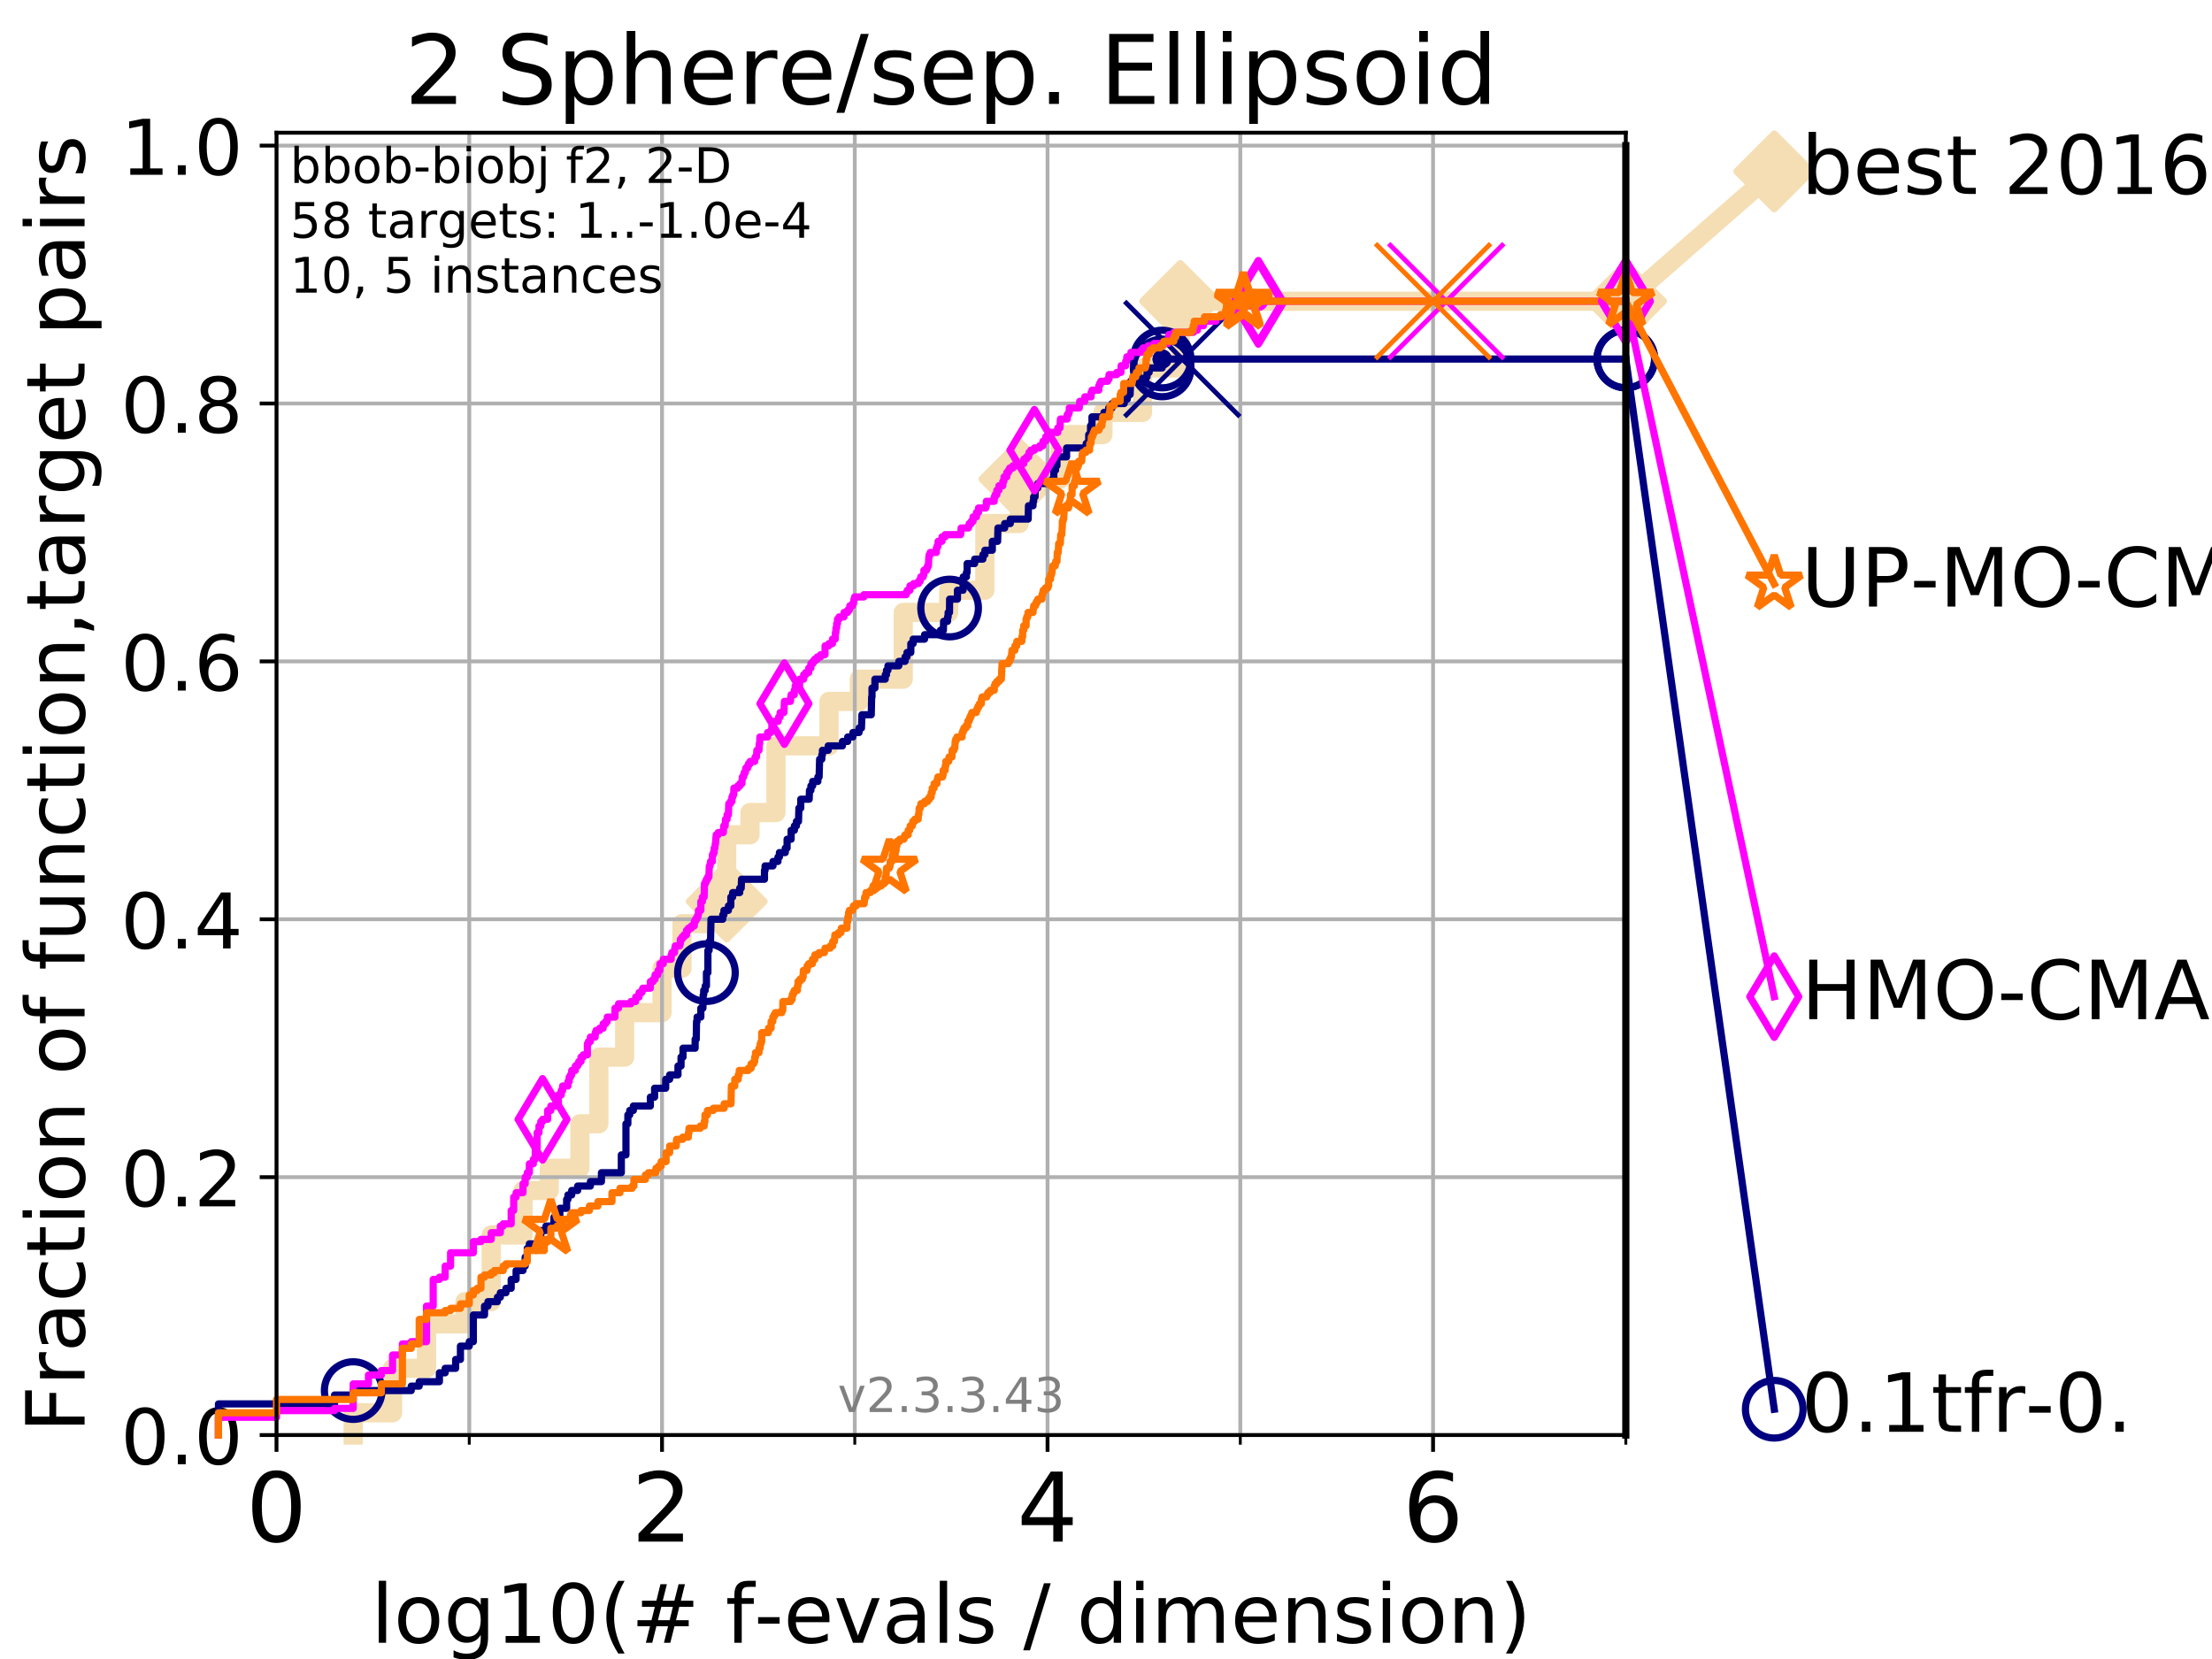 <?xml version="1.0" encoding="utf-8" standalone="no"?>
<!DOCTYPE svg PUBLIC "-//W3C//DTD SVG 1.1//EN"
  "http://www.w3.org/Graphics/SVG/1.1/DTD/svg11.dtd">
<!-- Created with matplotlib (https://matplotlib.org/) -->
<svg height="345.6pt" version="1.1" viewBox="0 0 460.8 345.6" width="460.8pt" xmlns="http://www.w3.org/2000/svg" xmlns:xlink="http://www.w3.org/1999/xlink">
 <defs>
  <style type="text/css">
*{stroke-linecap:butt;stroke-linejoin:round;}
  </style>
 </defs>
 <g id="figure_1">
  <g id="patch_1">
   <path d="M 0 345.6 
L 460.8 345.6 
L 460.8 0 
L 0 0 
z
" style="fill:#ffffff;"/>
  </g>
  <g id="axes_1">
   <g id="patch_2">
    <path d="M 57.6 298.944 
L 338.688 298.944 
L 338.688 27.648 
L 57.6 27.648 
z
" style="fill:#ffffff;"/>
   </g>
   <g id="line2d_1">
    <path d="M 73.579 298.944 
L 73.579 294.313 
L 81.776 294.313 
L 81.776 285.05 
L 88.847 285.05 
L 88.847 275.788 
L 96.861 275.788 
L 96.861 271.157 
L 102.331 271.157 
L 102.331 257.263 
L 108.949 257.263 
L 108.949 248.001 
L 114.419 248.001 
L 114.419 243.37 
L 120.806 243.37 
L 120.806 234.107 
L 124.744 234.107 
L 124.744 220.214 
L 130.128 220.214 
L 130.128 210.951 
L 137.911 210.951 
L 137.911 201.689 
L 142.079 201.689 
L 142.079 192.426 
L 147.01 192.426 
L 147.01 187.795 
L 151.381 187.795 
L 151.381 173.901 
L 156.236 173.901 
L 156.236 169.27 
L 161.645 169.27 
L 161.645 155.377 
L 172.697 155.377 
L 172.697 146.114 
L 179.008 146.114 
L 179.008 141.483 
L 188.161 141.483 
L 188.161 127.589 
L 197.625 127.589 
L 197.625 122.958 
L 205.164 122.958 
L 205.164 109.065 
L 212.343 109.065 
L 212.343 99.802 
L 220.856 99.802 
L 220.856 90.54 
L 229.765 90.54 
L 229.765 85.909 
L 238.004 85.909 
L 238.004 76.646 
L 245.884 76.646 
L 245.884 62.753 
L 338.688 62.753 
" style="fill:none;stroke:#f5deb3;stroke-linecap:square;stroke-width:4;"/>
   </g>
   <g id="line2d_2">
    <defs>
     <path d="M 0 7.778 
L 7.778 0 
L 0 -7.778 
L -7.778 0 
z
" id="m669c368f09" style="stroke:#f5deb3;stroke-linejoin:miter;stroke-width:1.5;"/>
    </defs>
    <g>
     <use style="fill:#f5deb3;stroke:#f5deb3;stroke-linejoin:miter;stroke-width:1.5;" x="151.381" xlink:href="#m669c368f09" y="187.795"/>
     <use style="fill:#f5deb3;stroke:#f5deb3;stroke-linejoin:miter;stroke-width:1.5;" x="212.343" xlink:href="#m669c368f09" y="99.802"/>
     <use style="fill:#f5deb3;stroke:#f5deb3;stroke-linejoin:miter;stroke-width:1.5;" x="245.884" xlink:href="#m669c368f09" y="62.753"/>
     <use style="fill:#f5deb3;stroke:#f5deb3;stroke-linejoin:miter;stroke-width:1.5;" x="245.884" xlink:href="#m669c368f09" y="62.753"/>
     <use style="fill:#f5deb3;stroke:#f5deb3;stroke-linejoin:miter;stroke-width:1.5;" x="338.688" xlink:href="#m669c368f09" y="62.753"/>
    </g>
   </g>
   <g id="line2d_3">
    <path style="fill:none;stroke:#f5deb3;stroke-linecap:square;stroke-width:4;"/>
    <g/>
   </g>
   <g id="line2d_4">
    <path d="M 338.688 62.753 
L 369.608 35.706 
" style="fill:none;stroke:#f5deb3;stroke-linecap:square;stroke-width:4;"/>
    <g>
     <use style="fill:#f5deb3;stroke:#f5deb3;stroke-linejoin:miter;stroke-width:1.5;" x="338.688" xlink:href="#m669c368f09" y="62.753"/>
     <use style="fill:#f5deb3;stroke:#f5deb3;stroke-linejoin:miter;stroke-width:1.5;" x="369.608" xlink:href="#m669c368f09" y="35.706"/>
    </g>
   </g>
   <g id="matplotlib.axis_1">
    <g id="xtick_1">
     <g id="line2d_5">
      <path clip-path="url(#p28fc0ed572)" d="M 57.6 298.944 
L 57.6 27.648 
" style="fill:none;stroke:#b0b0b0;stroke-linecap:square;stroke-width:0.8;"/>
     </g>
     <g id="line2d_6">
      <defs>
       <path d="M 0 0 
L 0 3.5 
" id="mfd24518d02" style="stroke:#000000;stroke-width:0.8;"/>
      </defs>
      <g>
       <use style="stroke:#000000;stroke-width:0.8;" x="57.6" xlink:href="#mfd24518d02" y="298.944"/>
      </g>
     </g>
     <g id="text_1">
      <!-- 0 -->
      <defs>
       <path d="M 31.781 66.406 
Q 24.172 66.406 20.328 58.906 
Q 16.5 51.422 16.5 36.375 
Q 16.5 21.391 20.328 13.891 
Q 24.172 6.391 31.781 6.391 
Q 39.453 6.391 43.281 13.891 
Q 47.125 21.391 47.125 36.375 
Q 47.125 51.422 43.281 58.906 
Q 39.453 66.406 31.781 66.406 
z
M 31.781 74.219 
Q 44.047 74.219 50.516 64.516 
Q 56.984 54.828 56.984 36.375 
Q 56.984 17.969 50.516 8.266 
Q 44.047 -1.422 31.781 -1.422 
Q 19.531 -1.422 13.062 8.266 
Q 6.594 17.969 6.594 36.375 
Q 6.594 54.828 13.062 64.516 
Q 19.531 74.219 31.781 74.219 
z
" id="DejaVuSans-48"/>
      </defs>
      <g transform="translate(51.237 321.141)scale(0.2 -0.2)">
       <use xlink:href="#DejaVuSans-48"/>
      </g>
     </g>
    </g>
    <g id="xtick_2">
     <g id="line2d_7">
      <path clip-path="url(#p28fc0ed572)" d="M 137.911 298.944 
L 137.911 27.648 
" style="fill:none;stroke:#b0b0b0;stroke-linecap:square;stroke-width:0.8;"/>
     </g>
     <g id="line2d_8">
      <g>
       <use style="stroke:#000000;stroke-width:0.8;" x="137.911" xlink:href="#mfd24518d02" y="298.944"/>
      </g>
     </g>
     <g id="text_2">
      <!-- 2 -->
      <defs>
       <path d="M 19.188 8.297 
L 53.609 8.297 
L 53.609 0 
L 7.328 0 
L 7.328 8.297 
Q 12.938 14.109 22.625 23.891 
Q 32.328 33.688 34.812 36.531 
Q 39.547 41.844 41.422 45.531 
Q 43.312 49.219 43.312 52.781 
Q 43.312 58.594 39.234 62.25 
Q 35.156 65.922 28.609 65.922 
Q 23.969 65.922 18.812 64.312 
Q 13.672 62.703 7.812 59.422 
L 7.812 69.391 
Q 13.766 71.781 18.938 73 
Q 24.125 74.219 28.422 74.219 
Q 39.75 74.219 46.484 68.547 
Q 53.219 62.891 53.219 53.422 
Q 53.219 48.922 51.531 44.891 
Q 49.859 40.875 45.406 35.406 
Q 44.188 33.984 37.641 27.219 
Q 31.109 20.453 19.188 8.297 
z
" id="DejaVuSans-50"/>
      </defs>
      <g transform="translate(131.548 321.141)scale(0.2 -0.2)">
       <use xlink:href="#DejaVuSans-50"/>
      </g>
     </g>
    </g>
    <g id="xtick_3">
     <g id="line2d_9">
      <path clip-path="url(#p28fc0ed572)" d="M 218.222 298.944 
L 218.222 27.648 
" style="fill:none;stroke:#b0b0b0;stroke-linecap:square;stroke-width:0.8;"/>
     </g>
     <g id="line2d_10">
      <g>
       <use style="stroke:#000000;stroke-width:0.8;" x="218.222" xlink:href="#mfd24518d02" y="298.944"/>
      </g>
     </g>
     <g id="text_3">
      <!-- 4 -->
      <defs>
       <path d="M 37.797 64.312 
L 12.891 25.391 
L 37.797 25.391 
z
M 35.203 72.906 
L 47.609 72.906 
L 47.609 25.391 
L 58.016 25.391 
L 58.016 17.188 
L 47.609 17.188 
L 47.609 0 
L 37.797 0 
L 37.797 17.188 
L 4.891 17.188 
L 4.891 26.703 
z
" id="DejaVuSans-52"/>
      </defs>
      <g transform="translate(211.859 321.141)scale(0.2 -0.2)">
       <use xlink:href="#DejaVuSans-52"/>
      </g>
     </g>
    </g>
    <g id="xtick_4">
     <g id="line2d_11">
      <path clip-path="url(#p28fc0ed572)" d="M 298.533 298.944 
L 298.533 27.648 
" style="fill:none;stroke:#b0b0b0;stroke-linecap:square;stroke-width:0.8;"/>
     </g>
     <g id="line2d_12">
      <g>
       <use style="stroke:#000000;stroke-width:0.8;" x="298.533" xlink:href="#mfd24518d02" y="298.944"/>
      </g>
     </g>
     <g id="text_4">
      <!-- 6 -->
      <defs>
       <path d="M 33.016 40.375 
Q 26.375 40.375 22.484 35.828 
Q 18.609 31.297 18.609 23.391 
Q 18.609 15.531 22.484 10.953 
Q 26.375 6.391 33.016 6.391 
Q 39.656 6.391 43.531 10.953 
Q 47.406 15.531 47.406 23.391 
Q 47.406 31.297 43.531 35.828 
Q 39.656 40.375 33.016 40.375 
z
M 52.594 71.297 
L 52.594 62.312 
Q 48.875 64.062 45.094 64.984 
Q 41.312 65.922 37.594 65.922 
Q 27.828 65.922 22.672 59.328 
Q 17.531 52.734 16.797 39.406 
Q 19.672 43.656 24.016 45.922 
Q 28.375 48.188 33.594 48.188 
Q 44.578 48.188 50.953 41.516 
Q 57.328 34.859 57.328 23.391 
Q 57.328 12.156 50.688 5.359 
Q 44.047 -1.422 33.016 -1.422 
Q 20.359 -1.422 13.672 8.266 
Q 6.984 17.969 6.984 36.375 
Q 6.984 53.656 15.188 63.938 
Q 23.391 74.219 37.203 74.219 
Q 40.922 74.219 44.703 73.484 
Q 48.484 72.75 52.594 71.297 
z
" id="DejaVuSans-54"/>
      </defs>
      <g transform="translate(292.17 321.141)scale(0.2 -0.2)">
       <use xlink:href="#DejaVuSans-54"/>
      </g>
     </g>
    </g>
    <g id="xtick_5">
     <g id="line2d_13">
      <path clip-path="url(#p28fc0ed572)" d="M 97.755 298.944 
L 97.755 27.648 
" style="fill:none;stroke:#b0b0b0;stroke-linecap:square;stroke-width:0.8;"/>
     </g>
     <g id="line2d_14">
      <defs>
       <path d="M 0 0 
L 0 2 
" id="m56036ea5aa" style="stroke:#000000;stroke-width:0.6;"/>
      </defs>
      <g>
       <use style="stroke:#000000;stroke-width:0.6;" x="97.755" xlink:href="#m56036ea5aa" y="298.944"/>
      </g>
     </g>
    </g>
    <g id="xtick_6">
     <g id="line2d_15">
      <path clip-path="url(#p28fc0ed572)" d="M 178.066 298.944 
L 178.066 27.648 
" style="fill:none;stroke:#b0b0b0;stroke-linecap:square;stroke-width:0.8;"/>
     </g>
     <g id="line2d_16">
      <g>
       <use style="stroke:#000000;stroke-width:0.6;" x="178.066" xlink:href="#m56036ea5aa" y="298.944"/>
      </g>
     </g>
    </g>
    <g id="xtick_7">
     <g id="line2d_17">
      <path clip-path="url(#p28fc0ed572)" d="M 258.377 298.944 
L 258.377 27.648 
" style="fill:none;stroke:#b0b0b0;stroke-linecap:square;stroke-width:0.8;"/>
     </g>
     <g id="line2d_18">
      <g>
       <use style="stroke:#000000;stroke-width:0.6;" x="258.377" xlink:href="#m56036ea5aa" y="298.944"/>
      </g>
     </g>
    </g>
    <g id="xtick_8">
     <g id="line2d_19">
      <path clip-path="url(#p28fc0ed572)" d="M 338.688 298.944 
L 338.688 27.648 
" style="fill:none;stroke:#b0b0b0;stroke-linecap:square;stroke-width:0.8;"/>
     </g>
     <g id="line2d_20">
      <g>
       <use style="stroke:#000000;stroke-width:0.6;" x="338.688" xlink:href="#m56036ea5aa" y="298.944"/>
      </g>
     </g>
    </g>
    <g id="text_5">
     <!-- log10(# f-evals / dimension) -->
     <defs>
      <path d="M 9.422 75.984 
L 18.406 75.984 
L 18.406 0 
L 9.422 0 
z
" id="DejaVuSans-108"/>
      <path d="M 30.609 48.391 
Q 23.391 48.391 19.188 42.75 
Q 14.984 37.109 14.984 27.297 
Q 14.984 17.484 19.156 11.844 
Q 23.344 6.203 30.609 6.203 
Q 37.797 6.203 41.984 11.859 
Q 46.188 17.531 46.188 27.297 
Q 46.188 37.016 41.984 42.703 
Q 37.797 48.391 30.609 48.391 
z
M 30.609 56 
Q 42.328 56 49.016 48.375 
Q 55.719 40.766 55.719 27.297 
Q 55.719 13.875 49.016 6.219 
Q 42.328 -1.422 30.609 -1.422 
Q 18.844 -1.422 12.172 6.219 
Q 5.516 13.875 5.516 27.297 
Q 5.516 40.766 12.172 48.375 
Q 18.844 56 30.609 56 
z
" id="DejaVuSans-111"/>
      <path d="M 45.406 27.984 
Q 45.406 37.75 41.375 43.109 
Q 37.359 48.484 30.078 48.484 
Q 22.859 48.484 18.828 43.109 
Q 14.797 37.75 14.797 27.984 
Q 14.797 18.266 18.828 12.891 
Q 22.859 7.516 30.078 7.516 
Q 37.359 7.516 41.375 12.891 
Q 45.406 18.266 45.406 27.984 
z
M 54.391 6.781 
Q 54.391 -7.172 48.188 -13.984 
Q 42 -20.797 29.203 -20.797 
Q 24.469 -20.797 20.266 -20.094 
Q 16.062 -19.391 12.109 -17.922 
L 12.109 -9.188 
Q 16.062 -11.328 19.922 -12.344 
Q 23.781 -13.375 27.781 -13.375 
Q 36.625 -13.375 41.016 -8.766 
Q 45.406 -4.156 45.406 5.172 
L 45.406 9.625 
Q 42.625 4.781 38.281 2.391 
Q 33.938 0 27.875 0 
Q 17.828 0 11.672 7.656 
Q 5.516 15.328 5.516 27.984 
Q 5.516 40.672 11.672 48.328 
Q 17.828 56 27.875 56 
Q 33.938 56 38.281 53.609 
Q 42.625 51.219 45.406 46.391 
L 45.406 54.688 
L 54.391 54.688 
z
" id="DejaVuSans-103"/>
      <path d="M 12.406 8.297 
L 28.516 8.297 
L 28.516 63.922 
L 10.984 60.406 
L 10.984 69.391 
L 28.422 72.906 
L 38.281 72.906 
L 38.281 8.297 
L 54.391 8.297 
L 54.391 0 
L 12.406 0 
z
" id="DejaVuSans-49"/>
      <path d="M 31 75.875 
Q 24.469 64.656 21.281 53.656 
Q 18.109 42.672 18.109 31.391 
Q 18.109 20.125 21.312 9.062 
Q 24.516 -2 31 -13.188 
L 23.188 -13.188 
Q 15.875 -1.703 12.234 9.375 
Q 8.594 20.453 8.594 31.391 
Q 8.594 42.281 12.203 53.312 
Q 15.828 64.359 23.188 75.875 
z
" id="DejaVuSans-40"/>
      <path d="M 51.125 44 
L 36.922 44 
L 32.812 27.688 
L 47.125 27.688 
z
M 43.797 71.781 
L 38.719 51.516 
L 52.984 51.516 
L 58.109 71.781 
L 65.922 71.781 
L 60.891 51.516 
L 76.125 51.516 
L 76.125 44 
L 58.984 44 
L 54.984 27.688 
L 70.516 27.688 
L 70.516 20.219 
L 53.078 20.219 
L 48 0 
L 40.188 0 
L 45.219 20.219 
L 30.906 20.219 
L 25.875 0 
L 18.016 0 
L 23.094 20.219 
L 7.719 20.219 
L 7.719 27.688 
L 24.906 27.688 
L 29 44 
L 13.281 44 
L 13.281 51.516 
L 30.906 51.516 
L 35.891 71.781 
z
" id="DejaVuSans-35"/>
      <path id="DejaVuSans-32"/>
      <path d="M 37.109 75.984 
L 37.109 68.5 
L 28.516 68.5 
Q 23.688 68.5 21.797 66.547 
Q 19.922 64.594 19.922 59.516 
L 19.922 54.688 
L 34.719 54.688 
L 34.719 47.703 
L 19.922 47.703 
L 19.922 0 
L 10.891 0 
L 10.891 47.703 
L 2.297 47.703 
L 2.297 54.688 
L 10.891 54.688 
L 10.891 58.5 
Q 10.891 67.625 15.141 71.797 
Q 19.391 75.984 28.609 75.984 
z
" id="DejaVuSans-102"/>
      <path d="M 4.891 31.391 
L 31.203 31.391 
L 31.203 23.391 
L 4.891 23.391 
z
" id="DejaVuSans-45"/>
      <path d="M 56.203 29.594 
L 56.203 25.203 
L 14.891 25.203 
Q 15.484 15.922 20.484 11.062 
Q 25.484 6.203 34.422 6.203 
Q 39.594 6.203 44.453 7.469 
Q 49.312 8.734 54.109 11.281 
L 54.109 2.781 
Q 49.266 0.734 44.188 -0.344 
Q 39.109 -1.422 33.891 -1.422 
Q 20.797 -1.422 13.156 6.188 
Q 5.516 13.812 5.516 26.812 
Q 5.516 40.234 12.766 48.109 
Q 20.016 56 32.328 56 
Q 43.359 56 49.781 48.891 
Q 56.203 41.797 56.203 29.594 
z
M 47.219 32.234 
Q 47.125 39.594 43.094 43.984 
Q 39.062 48.391 32.422 48.391 
Q 24.906 48.391 20.391 44.141 
Q 15.875 39.891 15.188 32.172 
z
" id="DejaVuSans-101"/>
      <path d="M 2.984 54.688 
L 12.5 54.688 
L 29.594 8.797 
L 46.688 54.688 
L 56.203 54.688 
L 35.688 0 
L 23.484 0 
z
" id="DejaVuSans-118"/>
      <path d="M 34.281 27.484 
Q 23.391 27.484 19.188 25 
Q 14.984 22.516 14.984 16.5 
Q 14.984 11.719 18.141 8.906 
Q 21.297 6.109 26.703 6.109 
Q 34.188 6.109 38.703 11.406 
Q 43.219 16.703 43.219 25.484 
L 43.219 27.484 
z
M 52.203 31.203 
L 52.203 0 
L 43.219 0 
L 43.219 8.297 
Q 40.141 3.328 35.547 0.953 
Q 30.953 -1.422 24.312 -1.422 
Q 15.922 -1.422 10.953 3.297 
Q 6 8.016 6 15.922 
Q 6 25.141 12.172 29.828 
Q 18.359 34.516 30.609 34.516 
L 43.219 34.516 
L 43.219 35.406 
Q 43.219 41.609 39.141 45 
Q 35.062 48.391 27.688 48.391 
Q 23 48.391 18.547 47.266 
Q 14.109 46.141 10.016 43.891 
L 10.016 52.203 
Q 14.938 54.109 19.578 55.047 
Q 24.219 56 28.609 56 
Q 40.484 56 46.344 49.844 
Q 52.203 43.703 52.203 31.203 
z
" id="DejaVuSans-97"/>
      <path d="M 44.281 53.078 
L 44.281 44.578 
Q 40.484 46.531 36.375 47.5 
Q 32.281 48.484 27.875 48.484 
Q 21.188 48.484 17.844 46.438 
Q 14.5 44.391 14.5 40.281 
Q 14.5 37.156 16.891 35.375 
Q 19.281 33.594 26.516 31.984 
L 29.594 31.297 
Q 39.156 29.25 43.188 25.516 
Q 47.219 21.781 47.219 15.094 
Q 47.219 7.469 41.188 3.016 
Q 35.156 -1.422 24.609 -1.422 
Q 20.219 -1.422 15.453 -0.562 
Q 10.688 0.297 5.422 2 
L 5.422 11.281 
Q 10.406 8.688 15.234 7.391 
Q 20.062 6.109 24.812 6.109 
Q 31.156 6.109 34.562 8.281 
Q 37.984 10.453 37.984 14.406 
Q 37.984 18.062 35.516 20.016 
Q 33.062 21.969 24.703 23.781 
L 21.578 24.516 
Q 13.234 26.266 9.516 29.906 
Q 5.812 33.547 5.812 39.891 
Q 5.812 47.609 11.281 51.797 
Q 16.75 56 26.812 56 
Q 31.781 56 36.172 55.266 
Q 40.578 54.547 44.281 53.078 
z
" id="DejaVuSans-115"/>
      <path d="M 25.391 72.906 
L 33.688 72.906 
L 8.297 -9.281 
L 0 -9.281 
z
" id="DejaVuSans-47"/>
      <path d="M 45.406 46.391 
L 45.406 75.984 
L 54.391 75.984 
L 54.391 0 
L 45.406 0 
L 45.406 8.203 
Q 42.578 3.328 38.25 0.953 
Q 33.938 -1.422 27.875 -1.422 
Q 17.969 -1.422 11.734 6.484 
Q 5.516 14.406 5.516 27.297 
Q 5.516 40.188 11.734 48.094 
Q 17.969 56 27.875 56 
Q 33.938 56 38.25 53.625 
Q 42.578 51.266 45.406 46.391 
z
M 14.797 27.297 
Q 14.797 17.391 18.875 11.75 
Q 22.953 6.109 30.078 6.109 
Q 37.203 6.109 41.297 11.75 
Q 45.406 17.391 45.406 27.297 
Q 45.406 37.203 41.297 42.844 
Q 37.203 48.484 30.078 48.484 
Q 22.953 48.484 18.875 42.844 
Q 14.797 37.203 14.797 27.297 
z
" id="DejaVuSans-100"/>
      <path d="M 9.422 54.688 
L 18.406 54.688 
L 18.406 0 
L 9.422 0 
z
M 9.422 75.984 
L 18.406 75.984 
L 18.406 64.594 
L 9.422 64.594 
z
" id="DejaVuSans-105"/>
      <path d="M 52 44.188 
Q 55.375 50.25 60.062 53.125 
Q 64.75 56 71.094 56 
Q 79.641 56 84.281 50.016 
Q 88.922 44.047 88.922 33.016 
L 88.922 0 
L 79.891 0 
L 79.891 32.719 
Q 79.891 40.578 77.094 44.375 
Q 74.312 48.188 68.609 48.188 
Q 61.625 48.188 57.562 43.547 
Q 53.516 38.922 53.516 30.906 
L 53.516 0 
L 44.484 0 
L 44.484 32.719 
Q 44.484 40.625 41.703 44.406 
Q 38.922 48.188 33.109 48.188 
Q 26.219 48.188 22.156 43.531 
Q 18.109 38.875 18.109 30.906 
L 18.109 0 
L 9.078 0 
L 9.078 54.688 
L 18.109 54.688 
L 18.109 46.188 
Q 21.188 51.219 25.484 53.609 
Q 29.781 56 35.688 56 
Q 41.656 56 45.828 52.969 
Q 50 49.953 52 44.188 
z
" id="DejaVuSans-109"/>
      <path d="M 54.891 33.016 
L 54.891 0 
L 45.906 0 
L 45.906 32.719 
Q 45.906 40.484 42.875 44.328 
Q 39.844 48.188 33.797 48.188 
Q 26.516 48.188 22.312 43.547 
Q 18.109 38.922 18.109 30.906 
L 18.109 0 
L 9.078 0 
L 9.078 54.688 
L 18.109 54.688 
L 18.109 46.188 
Q 21.344 51.125 25.703 53.562 
Q 30.078 56 35.797 56 
Q 45.219 56 50.047 50.172 
Q 54.891 44.344 54.891 33.016 
z
" id="DejaVuSans-110"/>
      <path d="M 8.016 75.875 
L 15.828 75.875 
Q 23.141 64.359 26.781 53.312 
Q 30.422 42.281 30.422 31.391 
Q 30.422 20.453 26.781 9.375 
Q 23.141 -1.703 15.828 -13.188 
L 8.016 -13.188 
Q 14.5 -2 17.703 9.062 
Q 20.906 20.125 20.906 31.391 
Q 20.906 42.672 17.703 53.656 
Q 14.5 64.656 8.016 75.875 
z
" id="DejaVuSans-41"/>
     </defs>
     <g transform="translate(77.303 342.218)scale(0.17 -0.17)">
      <use xlink:href="#DejaVuSans-108"/>
      <use x="27.783" xlink:href="#DejaVuSans-111"/>
      <use x="88.965" xlink:href="#DejaVuSans-103"/>
      <use x="152.441" xlink:href="#DejaVuSans-49"/>
      <use x="216.064" xlink:href="#DejaVuSans-48"/>
      <use x="279.688" xlink:href="#DejaVuSans-40"/>
      <use x="318.701" xlink:href="#DejaVuSans-35"/>
      <use x="402.49" xlink:href="#DejaVuSans-32"/>
      <use x="434.277" xlink:href="#DejaVuSans-102"/>
      <use x="469.404" xlink:href="#DejaVuSans-45"/>
      <use x="505.488" xlink:href="#DejaVuSans-101"/>
      <use x="567.012" xlink:href="#DejaVuSans-118"/>
      <use x="626.191" xlink:href="#DejaVuSans-97"/>
      <use x="687.471" xlink:href="#DejaVuSans-108"/>
      <use x="715.254" xlink:href="#DejaVuSans-115"/>
      <use x="767.354" xlink:href="#DejaVuSans-32"/>
      <use x="799.141" xlink:href="#DejaVuSans-47"/>
      <use x="832.832" xlink:href="#DejaVuSans-32"/>
      <use x="864.619" xlink:href="#DejaVuSans-100"/>
      <use x="928.096" xlink:href="#DejaVuSans-105"/>
      <use x="955.879" xlink:href="#DejaVuSans-109"/>
      <use x="1053.291" xlink:href="#DejaVuSans-101"/>
      <use x="1114.814" xlink:href="#DejaVuSans-110"/>
      <use x="1178.193" xlink:href="#DejaVuSans-115"/>
      <use x="1230.293" xlink:href="#DejaVuSans-105"/>
      <use x="1258.076" xlink:href="#DejaVuSans-111"/>
      <use x="1319.258" xlink:href="#DejaVuSans-110"/>
      <use x="1382.637" xlink:href="#DejaVuSans-41"/>
     </g>
    </g>
   </g>
   <g id="matplotlib.axis_2">
    <g id="ytick_1">
     <g id="line2d_21">
      <path clip-path="url(#p28fc0ed572)" d="M 57.6 298.944 
L 338.688 298.944 
" style="fill:none;stroke:#b0b0b0;stroke-linecap:square;stroke-width:0.8;"/>
     </g>
     <g id="line2d_22">
      <defs>
       <path d="M 0 0 
L -3.5 0 
" id="m39156d9da3" style="stroke:#000000;stroke-width:0.8;"/>
      </defs>
      <g>
       <use style="stroke:#000000;stroke-width:0.8;" x="57.6" xlink:href="#m39156d9da3" y="298.944"/>
      </g>
     </g>
     <g id="text_6">
      <!-- 0.0 -->
      <defs>
       <path d="M 10.688 12.406 
L 21 12.406 
L 21 0 
L 10.688 0 
z
" id="DejaVuSans-46"/>
      </defs>
      <g transform="translate(25.155 305.023)scale(0.16 -0.16)">
       <use xlink:href="#DejaVuSans-48"/>
       <use x="63.623" xlink:href="#DejaVuSans-46"/>
       <use x="95.41" xlink:href="#DejaVuSans-48"/>
      </g>
     </g>
    </g>
    <g id="ytick_2">
     <g id="line2d_23">
      <path clip-path="url(#p28fc0ed572)" d="M 57.6 245.222 
L 338.688 245.222 
" style="fill:none;stroke:#b0b0b0;stroke-linecap:square;stroke-width:0.8;"/>
     </g>
     <g id="line2d_24">
      <g>
       <use style="stroke:#000000;stroke-width:0.8;" x="57.6" xlink:href="#m39156d9da3" y="245.222"/>
      </g>
     </g>
     <g id="text_7">
      <!-- 0.2 -->
      <g transform="translate(25.155 251.301)scale(0.16 -0.16)">
       <use xlink:href="#DejaVuSans-48"/>
       <use x="63.623" xlink:href="#DejaVuSans-46"/>
       <use x="95.41" xlink:href="#DejaVuSans-50"/>
      </g>
     </g>
    </g>
    <g id="ytick_3">
     <g id="line2d_25">
      <path clip-path="url(#p28fc0ed572)" d="M 57.6 191.5 
L 338.688 191.5 
" style="fill:none;stroke:#b0b0b0;stroke-linecap:square;stroke-width:0.8;"/>
     </g>
     <g id="line2d_26">
      <g>
       <use style="stroke:#000000;stroke-width:0.8;" x="57.6" xlink:href="#m39156d9da3" y="191.5"/>
      </g>
     </g>
     <g id="text_8">
      <!-- 0.4 -->
      <g transform="translate(25.155 197.579)scale(0.16 -0.16)">
       <use xlink:href="#DejaVuSans-48"/>
       <use x="63.623" xlink:href="#DejaVuSans-46"/>
       <use x="95.41" xlink:href="#DejaVuSans-52"/>
      </g>
     </g>
    </g>
    <g id="ytick_4">
     <g id="line2d_27">
      <path clip-path="url(#p28fc0ed572)" d="M 57.6 137.778 
L 338.688 137.778 
" style="fill:none;stroke:#b0b0b0;stroke-linecap:square;stroke-width:0.8;"/>
     </g>
     <g id="line2d_28">
      <g>
       <use style="stroke:#000000;stroke-width:0.8;" x="57.6" xlink:href="#m39156d9da3" y="137.778"/>
      </g>
     </g>
     <g id="text_9">
      <!-- 0.6 -->
      <g transform="translate(25.155 143.857)scale(0.16 -0.16)">
       <use xlink:href="#DejaVuSans-48"/>
       <use x="63.623" xlink:href="#DejaVuSans-46"/>
       <use x="95.41" xlink:href="#DejaVuSans-54"/>
      </g>
     </g>
    </g>
    <g id="ytick_5">
     <g id="line2d_29">
      <path clip-path="url(#p28fc0ed572)" d="M 57.6 84.056 
L 338.688 84.056 
" style="fill:none;stroke:#b0b0b0;stroke-linecap:square;stroke-width:0.8;"/>
     </g>
     <g id="line2d_30">
      <g>
       <use style="stroke:#000000;stroke-width:0.8;" x="57.6" xlink:href="#m39156d9da3" y="84.056"/>
      </g>
     </g>
     <g id="text_10">
      <!-- 0.8 -->
      <defs>
       <path d="M 31.781 34.625 
Q 24.75 34.625 20.719 30.859 
Q 16.703 27.094 16.703 20.516 
Q 16.703 13.922 20.719 10.156 
Q 24.75 6.391 31.781 6.391 
Q 38.812 6.391 42.859 10.172 
Q 46.922 13.969 46.922 20.516 
Q 46.922 27.094 42.891 30.859 
Q 38.875 34.625 31.781 34.625 
z
M 21.922 38.812 
Q 15.578 40.375 12.031 44.719 
Q 8.5 49.078 8.5 55.328 
Q 8.5 64.062 14.719 69.141 
Q 20.953 74.219 31.781 74.219 
Q 42.672 74.219 48.875 69.141 
Q 55.078 64.062 55.078 55.328 
Q 55.078 49.078 51.531 44.719 
Q 48 40.375 41.703 38.812 
Q 48.828 37.156 52.797 32.312 
Q 56.781 27.484 56.781 20.516 
Q 56.781 9.906 50.312 4.234 
Q 43.844 -1.422 31.781 -1.422 
Q 19.734 -1.422 13.25 4.234 
Q 6.781 9.906 6.781 20.516 
Q 6.781 27.484 10.781 32.312 
Q 14.797 37.156 21.922 38.812 
z
M 18.312 54.391 
Q 18.312 48.734 21.844 45.562 
Q 25.391 42.391 31.781 42.391 
Q 38.141 42.391 41.719 45.562 
Q 45.312 48.734 45.312 54.391 
Q 45.312 60.062 41.719 63.234 
Q 38.141 66.406 31.781 66.406 
Q 25.391 66.406 21.844 63.234 
Q 18.312 60.062 18.312 54.391 
z
" id="DejaVuSans-56"/>
      </defs>
      <g transform="translate(25.155 90.135)scale(0.16 -0.16)">
       <use xlink:href="#DejaVuSans-48"/>
       <use x="63.623" xlink:href="#DejaVuSans-46"/>
       <use x="95.41" xlink:href="#DejaVuSans-56"/>
      </g>
     </g>
    </g>
    <g id="ytick_6">
     <g id="line2d_31">
      <path clip-path="url(#p28fc0ed572)" d="M 57.6 30.334 
L 338.688 30.334 
" style="fill:none;stroke:#b0b0b0;stroke-linecap:square;stroke-width:0.8;"/>
     </g>
     <g id="line2d_32">
      <g>
       <use style="stroke:#000000;stroke-width:0.8;" x="57.6" xlink:href="#m39156d9da3" y="30.334"/>
      </g>
     </g>
     <g id="text_11">
      <!-- 1.0 -->
      <g transform="translate(25.155 36.413)scale(0.16 -0.16)">
       <use xlink:href="#DejaVuSans-49"/>
       <use x="63.623" xlink:href="#DejaVuSans-46"/>
       <use x="95.41" xlink:href="#DejaVuSans-48"/>
      </g>
     </g>
    </g>
    <g id="text_12">
     <!-- Fraction of function,target pairs -->
     <defs>
      <path d="M 9.812 72.906 
L 51.703 72.906 
L 51.703 64.594 
L 19.672 64.594 
L 19.672 43.109 
L 48.578 43.109 
L 48.578 34.812 
L 19.672 34.812 
L 19.672 0 
L 9.812 0 
z
" id="DejaVuSans-70"/>
      <path d="M 41.109 46.297 
Q 39.594 47.172 37.812 47.578 
Q 36.031 48 33.891 48 
Q 26.266 48 22.188 43.047 
Q 18.109 38.094 18.109 28.812 
L 18.109 0 
L 9.078 0 
L 9.078 54.688 
L 18.109 54.688 
L 18.109 46.188 
Q 20.953 51.172 25.484 53.578 
Q 30.031 56 36.531 56 
Q 37.453 56 38.578 55.875 
Q 39.703 55.766 41.062 55.516 
z
" id="DejaVuSans-114"/>
      <path d="M 48.781 52.594 
L 48.781 44.188 
Q 44.969 46.297 41.141 47.344 
Q 37.312 48.391 33.406 48.391 
Q 24.656 48.391 19.812 42.844 
Q 14.984 37.312 14.984 27.297 
Q 14.984 17.281 19.812 11.734 
Q 24.656 6.203 33.406 6.203 
Q 37.312 6.203 41.141 7.25 
Q 44.969 8.297 48.781 10.406 
L 48.781 2.094 
Q 45.016 0.344 40.984 -0.531 
Q 36.969 -1.422 32.422 -1.422 
Q 20.062 -1.422 12.781 6.344 
Q 5.516 14.109 5.516 27.297 
Q 5.516 40.672 12.859 48.328 
Q 20.219 56 33.016 56 
Q 37.156 56 41.109 55.141 
Q 45.062 54.297 48.781 52.594 
z
" id="DejaVuSans-99"/>
      <path d="M 18.312 70.219 
L 18.312 54.688 
L 36.812 54.688 
L 36.812 47.703 
L 18.312 47.703 
L 18.312 18.016 
Q 18.312 11.328 20.141 9.422 
Q 21.969 7.516 27.594 7.516 
L 36.812 7.516 
L 36.812 0 
L 27.594 0 
Q 17.188 0 13.234 3.875 
Q 9.281 7.766 9.281 18.016 
L 9.281 47.703 
L 2.688 47.703 
L 2.688 54.688 
L 9.281 54.688 
L 9.281 70.219 
z
" id="DejaVuSans-116"/>
      <path d="M 8.5 21.578 
L 8.5 54.688 
L 17.484 54.688 
L 17.484 21.922 
Q 17.484 14.156 20.5 10.266 
Q 23.531 6.391 29.594 6.391 
Q 36.859 6.391 41.078 11.031 
Q 45.312 15.672 45.312 23.688 
L 45.312 54.688 
L 54.297 54.688 
L 54.297 0 
L 45.312 0 
L 45.312 8.406 
Q 42.047 3.422 37.719 1 
Q 33.406 -1.422 27.688 -1.422 
Q 18.266 -1.422 13.375 4.438 
Q 8.5 10.297 8.5 21.578 
z
M 31.109 56 
z
" id="DejaVuSans-117"/>
      <path d="M 11.719 12.406 
L 22.016 12.406 
L 22.016 4 
L 14.016 -11.625 
L 7.719 -11.625 
L 11.719 4 
z
" id="DejaVuSans-44"/>
      <path d="M 18.109 8.203 
L 18.109 -20.797 
L 9.078 -20.797 
L 9.078 54.688 
L 18.109 54.688 
L 18.109 46.391 
Q 20.953 51.266 25.266 53.625 
Q 29.594 56 35.594 56 
Q 45.562 56 51.781 48.094 
Q 58.016 40.188 58.016 27.297 
Q 58.016 14.406 51.781 6.484 
Q 45.562 -1.422 35.594 -1.422 
Q 29.594 -1.422 25.266 0.953 
Q 20.953 3.328 18.109 8.203 
z
M 48.688 27.297 
Q 48.688 37.203 44.609 42.844 
Q 40.531 48.484 33.406 48.484 
Q 26.266 48.484 22.188 42.844 
Q 18.109 37.203 18.109 27.297 
Q 18.109 17.391 22.188 11.75 
Q 26.266 6.109 33.406 6.109 
Q 40.531 6.109 44.609 11.75 
Q 48.688 17.391 48.688 27.297 
z
" id="DejaVuSans-112"/>
     </defs>
     <g transform="translate(17.62 298.435)rotate(-90)scale(0.17 -0.17)">
      <use xlink:href="#DejaVuSans-70"/>
      <use x="57.41" xlink:href="#DejaVuSans-114"/>
      <use x="98.523" xlink:href="#DejaVuSans-97"/>
      <use x="159.803" xlink:href="#DejaVuSans-99"/>
      <use x="214.783" xlink:href="#DejaVuSans-116"/>
      <use x="253.992" xlink:href="#DejaVuSans-105"/>
      <use x="281.775" xlink:href="#DejaVuSans-111"/>
      <use x="342.957" xlink:href="#DejaVuSans-110"/>
      <use x="406.336" xlink:href="#DejaVuSans-32"/>
      <use x="438.123" xlink:href="#DejaVuSans-111"/>
      <use x="499.305" xlink:href="#DejaVuSans-102"/>
      <use x="534.51" xlink:href="#DejaVuSans-32"/>
      <use x="566.297" xlink:href="#DejaVuSans-102"/>
      <use x="601.502" xlink:href="#DejaVuSans-117"/>
      <use x="664.881" xlink:href="#DejaVuSans-110"/>
      <use x="728.26" xlink:href="#DejaVuSans-99"/>
      <use x="783.24" xlink:href="#DejaVuSans-116"/>
      <use x="822.449" xlink:href="#DejaVuSans-105"/>
      <use x="850.232" xlink:href="#DejaVuSans-111"/>
      <use x="911.414" xlink:href="#DejaVuSans-110"/>
      <use x="974.793" xlink:href="#DejaVuSans-44"/>
      <use x="1006.58" xlink:href="#DejaVuSans-116"/>
      <use x="1045.789" xlink:href="#DejaVuSans-97"/>
      <use x="1107.068" xlink:href="#DejaVuSans-114"/>
      <use x="1148.166" xlink:href="#DejaVuSans-103"/>
      <use x="1211.643" xlink:href="#DejaVuSans-101"/>
      <use x="1273.166" xlink:href="#DejaVuSans-116"/>
      <use x="1312.375" xlink:href="#DejaVuSans-32"/>
      <use x="1344.162" xlink:href="#DejaVuSans-112"/>
      <use x="1407.639" xlink:href="#DejaVuSans-97"/>
      <use x="1468.918" xlink:href="#DejaVuSans-105"/>
      <use x="1496.701" xlink:href="#DejaVuSans-114"/>
      <use x="1537.814" xlink:href="#DejaVuSans-115"/>
     </g>
    </g>
   </g>
   <g id="line2d_33">
    <defs>
     <path d="M 0 1.5 
C 0.398 1.5 0.779 1.342 1.061 1.061 
C 1.342 0.779 1.5 0.398 1.5 0 
C 1.5 -0.398 1.342 -0.779 1.061 -1.061 
C 0.779 -1.342 0.398 -1.5 0 -1.5 
C -0.398 -1.5 -0.779 -1.342 -1.061 -1.061 
C -1.342 -0.779 -1.5 -0.398 -1.5 0 
C -1.5 0.398 -1.342 0.779 -1.061 1.061 
C -0.779 1.342 -0.398 1.5 0 1.5 
z
" id="m7ec1f1aafc" style="stroke:#f5deb3;"/>
    </defs>
    <g>
     <use style="fill:#f5deb3;stroke:#f5deb3;" x="245.884" xlink:href="#m7ec1f1aafc" y="62.753"/>
     <use style="fill:#f5deb3;stroke:#f5deb3;" x="245.884" xlink:href="#m7ec1f1aafc" y="62.753"/>
    </g>
   </g>
   <g id="line2d_34">
    <defs>
     <path d="M 0 1.5 
C 0.398 1.5 0.779 1.342 1.061 1.061 
C 1.342 0.779 1.5 0.398 1.5 0 
C 1.5 -0.398 1.342 -0.779 1.061 -1.061 
C 0.779 -1.342 0.398 -1.5 0 -1.5 
C -0.398 -1.5 -0.779 -1.342 -1.061 -1.061 
C -1.342 -0.779 -1.5 -0.398 -1.5 0 
C -1.5 0.398 -1.342 0.779 -1.061 1.061 
C -0.779 1.342 -0.398 1.5 0 1.5 
z
" id="m7aa13f711c" style="stroke:#000080;"/>
    </defs>
    <g>
     <use style="fill:#000080;stroke:#000080;" x="242.099" xlink:href="#m7aa13f711c" y="74.794"/>
     <use style="fill:#000080;stroke:#000080;" x="242.099" xlink:href="#m7aa13f711c" y="74.794"/>
    </g>
   </g>
   <g id="line2d_35">
    <path d="M 45.512 298.944 
L 45.512 292.46 
L 69.688 292.46 
L 69.688 290.608 
L 73.579 290.608 
L 73.579 289.682 
L 85.667 289.682 
L 85.667 288.755 
L 87.33 288.755 
L 87.33 287.829 
L 91.535 287.829 
L 91.535 285.977 
L 92.738 285.977 
L 92.738 285.05 
L 94.921 285.05 
L 94.921 283.198 
L 95.918 283.198 
L 95.918 280.419 
L 97.755 280.419 
L 97.755 279.493 
L 98.606 279.493 
L 98.606 273.935 
L 100.935 273.935 
L 100.935 272.083 
L 101.647 272.083 
L 101.647 271.157 
L 103.623 271.157 
L 103.623 270.231 
L 104.235 270.231 
L 104.235 269.304 
L 105.398 269.304 
L 105.398 268.378 
L 106.489 268.378 
L 106.489 266.526 
L 107.515 266.526 
L 107.515 264.673 
L 108.949 264.673 
L 108.949 263.747 
L 109.402 263.747 
L 109.402 261.894 
L 109.843 261.894 
L 109.843 260.042 
L 110.274 260.042 
L 110.274 259.116 
L 112.656 259.116 
L 112.656 256.337 
L 113.735 256.337 
L 113.735 255.411 
L 115.397 255.411 
L 115.397 253.558 
L 116.621 253.558 
L 116.621 251.706 
L 118.04 251.706 
L 118.04 249.853 
L 118.31 249.853 
L 118.31 248.927 
L 119.097 248.927 
L 119.097 248.001 
L 120.335 248.001 
L 120.335 247.075 
L 122.989 247.075 
L 122.989 246.148 
L 125.292 246.148 
L 125.292 244.296 
L 129.433 244.296 
L 129.433 240.591 
L 130.398 240.591 
L 130.398 234.107 
L 130.796 234.107 
L 130.796 232.255 
L 131.185 232.255 
L 131.185 231.328 
L 131.938 231.328 
L 131.938 230.402 
L 135.482 230.402 
L 135.482 228.55 
L 136.362 228.55 
L 136.362 226.697 
L 138.678 226.697 
L 138.678 224.845 
L 139.494 224.845 
L 139.494 223.918 
L 141.235 223.918 
L 141.235 222.066 
L 141.872 222.066 
L 141.872 220.214 
L 142.284 220.214 
L 142.284 218.361 
L 144.807 218.361 
L 144.807 216.509 
L 145.04 216.509 
L 145.098 212.804 
L 145.213 212.804 
L 145.213 211.877 
L 145.998 211.877 
L 145.998 210.025 
L 146.431 210.025 
L 146.485 207.246 
L 146.591 207.246 
L 146.591 206.32 
L 146.906 206.32 
L 146.906 205.394 
L 147.165 205.394 
L 147.165 202.615 
L 147.47 202.615 
L 147.47 197.984 
L 147.72 197.984 
L 147.72 196.131 
L 148.015 196.131 
L 148.113 191.5 
L 150.557 191.5 
L 150.557 190.574 
L 150.808 190.574 
L 150.808 189.648 
L 151.74 189.648 
L 151.74 188.721 
L 152.246 188.721 
L 152.246 186.869 
L 152.625 186.869 
L 152.625 185.943 
L 154.098 185.943 
L 154.098 185.016 
L 154.406 185.016 
L 154.473 183.164 
L 159.253 183.164 
L 159.253 181.311 
L 159.38 181.311 
L 159.38 180.385 
L 161.031 180.385 
L 161.031 179.459 
L 162.065 179.459 
L 162.065 178.533 
L 162.368 178.533 
L 162.368 177.606 
L 163.59 177.606 
L 163.59 176.68 
L 163.966 176.68 
L 163.966 174.828 
L 164.806 174.828 
L 164.806 172.975 
L 165.483 172.975 
L 165.483 172.049 
L 165.908 172.049 
L 165.908 171.123 
L 166.341 171.123 
L 166.426 168.344 
L 166.813 168.344 
L 166.813 166.492 
L 168.567 166.492 
L 168.627 164.639 
L 168.924 164.639 
L 168.924 163.713 
L 169.288 163.713 
L 169.288 162.787 
L 170.378 162.787 
L 170.378 161.86 
L 170.634 161.86 
L 170.741 158.155 
L 171.199 158.155 
L 171.199 157.229 
L 171.328 157.229 
L 171.328 156.303 
L 172.53 156.303 
L 172.53 155.377 
L 175.497 155.377 
L 175.497 154.45 
L 176.593 154.45 
L 176.593 153.524 
L 177.669 153.524 
L 177.669 152.598 
L 178.95 152.598 
L 178.95 151.672 
L 179.457 151.672 
L 179.553 148.893 
L 181.498 148.893 
L 181.584 145.188 
L 181.655 145.188 
L 181.655 143.336 
L 182.262 143.336 
L 182.262 141.483 
L 184.413 141.483 
L 184.413 140.557 
L 184.672 140.557 
L 184.672 139.631 
L 184.974 139.631 
L 184.974 138.704 
L 187.238 138.704 
L 187.238 137.778 
L 188.534 137.778 
L 188.534 136.852 
L 188.94 136.852 
L 188.94 135.926 
L 189.74 135.926 
L 189.74 134.073 
L 190.224 134.073 
L 190.224 133.147 
L 192.603 133.147 
L 192.603 132.221 
L 195.91 132.221 
L 195.91 131.294 
L 196.529 131.294 
L 196.568 129.442 
L 197.39 129.442 
L 197.39 128.516 
L 197.514 128.516 
L 197.514 127.589 
L 197.797 127.589 
L 197.822 124.811 
L 199.459 124.811 
L 199.459 122.958 
L 200.621 122.958 
L 200.653 120.179 
L 201.322 120.179 
L 201.322 119.253 
L 201.471 119.253 
L 201.471 117.401 
L 203.035 117.401 
L 203.035 116.475 
L 204.753 116.475 
L 204.753 115.548 
L 205.175 115.548 
L 205.175 114.622 
L 206.72 114.622 
L 206.72 112.77 
L 207.824 112.77 
L 207.889 109.991 
L 209.293 109.991 
L 209.293 109.065 
L 210.466 109.065 
L 210.466 108.138 
L 214.187 108.138 
L 214.248 105.36 
L 215.206 105.36 
L 215.206 104.433 
L 215.324 104.433 
L 215.324 103.507 
L 215.632 103.507 
L 215.632 101.655 
L 216.185 101.655 
L 216.185 100.728 
L 219.233 100.728 
L 219.233 99.802 
L 219.531 99.802 
L 219.531 97.95 
L 219.889 97.95 
L 219.889 97.023 
L 220.179 97.023 
L 220.179 95.171 
L 222.187 95.171 
L 222.187 93.318 
L 226.275 93.318 
L 226.275 92.392 
L 226.799 92.392 
L 226.799 90.54 
L 227.182 90.54 
L 227.182 88.687 
L 227.482 88.687 
L 227.482 86.835 
L 229.976 86.835 
L 229.976 85.909 
L 230.947 85.909 
L 230.947 84.982 
L 231.667 84.982 
L 231.667 84.056 
L 234.202 84.056 
L 234.202 83.13 
L 234.857 83.13 
L 234.857 82.204 
L 235.424 82.204 
L 235.516 79.425 
L 238.694 79.425 
L 238.694 78.499 
L 238.949 78.499 
L 238.949 77.572 
L 239.393 77.572 
L 239.393 76.646 
L 242.099 76.646 
L 242.099 74.794 
L 338.688 74.794 
L 338.688 74.794 
" style="fill:none;stroke:#000080;stroke-linecap:square;stroke-width:1.5;"/>
   </g>
   <g id="line2d_36">
    <defs>
     <path d="M 0 6 
C 1.591 6 3.117 5.368 4.243 4.243 
C 5.368 3.117 6 1.591 6 0 
C 6 -1.591 5.368 -3.117 4.243 -4.243 
C 3.117 -5.368 1.591 -6 0 -6 
C -1.591 -6 -3.117 -5.368 -4.243 -4.243 
C -5.368 -3.117 -6 -1.591 -6 0 
C -6 1.591 -5.368 3.117 -4.243 4.243 
C -3.117 5.368 -1.591 6 0 6 
z
" id="m160394d721" style="stroke:#000080;stroke-width:1.5;"/>
    </defs>
    <g>
     <use style="fill-opacity:0;stroke:#000080;stroke-width:1.5;" x="73.579" xlink:href="#m160394d721" y="289.682"/>
     <use style="fill-opacity:0;stroke:#000080;stroke-width:1.5;" x="147.165" xlink:href="#m160394d721" y="202.615"/>
     <use style="fill-opacity:0;stroke:#000080;stroke-width:1.5;" x="197.822" xlink:href="#m160394d721" y="126.663"/>
     <use style="fill-opacity:0;stroke:#000080;stroke-width:1.5;" x="242.099" xlink:href="#m160394d721" y="76.646"/>
     <use style="fill-opacity:0;stroke:#000080;stroke-width:1.5;" x="242.099" xlink:href="#m160394d721" y="74.794"/>
     <use style="fill-opacity:0;stroke:#000080;stroke-width:1.5;" x="338.688" xlink:href="#m160394d721" y="74.794"/>
    </g>
   </g>
   <g id="line2d_37">
    <path style="fill:none;stroke:#000080;stroke-linecap:square;stroke-width:1.5;"/>
    <g/>
   </g>
   <g id="line2d_38">
    <path clip-path="url(#p28fc0ed572)" d="M 246.29 74.794 
" style="fill:none;stroke:#000080;stroke-linecap:square;stroke-width:1.5;"/>
    <defs>
     <path d="M -12 12 
L 12 -12 
M -12 -12 
L 12 12 
" id="mb486728a6a" style="stroke:#000080;"/>
    </defs>
    <g clip-path="url(#p28fc0ed572)">
     <use style="fill:#000080;stroke:#000080;" x="246.29" xlink:href="#mb486728a6a" y="74.794"/>
    </g>
   </g>
   <g id="line2d_39">
    <defs>
     <path d="M 0 1.5 
C 0.398 1.5 0.779 1.342 1.061 1.061 
C 1.342 0.779 1.5 0.398 1.5 0 
C 1.5 -0.398 1.342 -0.779 1.061 -1.061 
C 0.779 -1.342 0.398 -1.5 0 -1.5 
C -0.398 -1.5 -0.779 -1.342 -1.061 -1.061 
C -1.342 -0.779 -1.5 -0.398 -1.5 0 
C -1.5 0.398 -1.342 0.779 -1.061 1.061 
C -0.779 1.342 -0.398 1.5 0 1.5 
z
" id="mb2b171cb35" style="stroke:#ff00ff;"/>
    </defs>
    <g>
     <use style="fill:#ff00ff;stroke:#ff00ff;" x="262.135" xlink:href="#mb2b171cb35" y="62.753"/>
     <use style="fill:#ff00ff;stroke:#ff00ff;" x="262.135" xlink:href="#mb2b171cb35" y="62.753"/>
    </g>
   </g>
   <g id="line2d_40">
    <path d="M 45.512 298.944 
L 45.512 295.239 
L 57.6 295.239 
L 57.6 293.85 
L 69.688 293.85 
L 69.688 293.387 
L 73.579 293.387 
L 73.579 288.292 
L 76.759 288.292 
L 76.759 286.44 
L 79.447 286.44 
L 79.447 285.514 
L 81.776 285.514 
L 81.776 282.272 
L 83.83 282.272 
L 83.83 279.956 
L 85.667 279.956 
L 85.667 279.493 
L 88.847 279.493 
L 88.847 272.083 
L 90.243 272.083 
L 90.243 266.526 
L 91.535 266.526 
L 91.535 266.062 
L 92.738 266.062 
L 92.738 263.747 
L 93.864 263.747 
L 93.864 260.968 
L 98.606 260.968 
L 98.606 258.653 
L 100.193 258.653 
L 100.193 258.189 
L 102.331 258.189 
L 102.331 256.8 
L 104.235 256.8 
L 104.235 255.411 
L 104.826 255.411 
L 104.826 254.948 
L 106.489 254.948 
L 106.489 252.169 
L 107.009 252.169 
L 107.009 249.39 
L 107.515 249.39 
L 107.515 248.464 
L 108.949 248.464 
L 108.949 246.611 
L 109.402 246.611 
L 109.402 245.222 
L 109.843 245.222 
L 109.843 244.296 
L 110.274 244.296 
L 110.274 242.443 
L 111.105 242.443 
L 111.105 241.517 
L 111.506 241.517 
L 111.506 239.201 
L 111.897 239.201 
L 111.897 235.96 
L 112.281 235.96 
L 112.281 234.57 
L 112.656 234.57 
L 112.656 233.644 
L 113.023 233.644 
L 113.023 233.181 
L 114.08 233.181 
L 114.08 231.328 
L 114.751 231.328 
L 114.751 230.402 
L 116.02 230.402 
L 116.02 229.939 
L 116.323 229.939 
L 116.323 228.087 
L 116.914 228.087 
L 116.914 227.16 
L 117.203 227.16 
L 117.203 226.234 
L 118.31 226.234 
L 118.31 225.308 
L 118.577 225.308 
L 118.577 224.382 
L 118.839 224.382 
L 118.839 223.918 
L 119.097 223.918 
L 119.097 222.992 
L 119.85 222.992 
L 119.85 222.066 
L 120.335 222.066 
L 120.335 221.603 
L 120.572 221.603 
L 120.572 221.14 
L 121.037 221.14 
L 121.037 220.214 
L 121.49 220.214 
L 121.49 219.75 
L 122.362 219.75 
L 122.362 217.435 
L 122.573 217.435 
L 122.573 216.972 
L 122.989 216.972 
L 122.989 216.045 
L 123.985 216.045 
L 123.985 215.119 
L 124.178 215.119 
L 124.178 214.656 
L 124.928 214.656 
L 124.928 214.193 
L 125.648 214.193 
L 125.648 213.267 
L 126.168 213.267 
L 126.168 212.804 
L 126.507 212.804 
L 126.507 211.877 
L 128.108 211.877 
L 128.108 210.025 
L 128.856 210.025 
L 128.856 209.099 
L 131.44 209.099 
L 131.44 208.635 
L 132.423 208.635 
L 132.423 207.709 
L 133.125 207.709 
L 133.125 206.783 
L 133.689 206.783 
L 133.689 206.32 
L 133.91 206.32 
L 133.91 205.857 
L 135.482 205.857 
L 135.482 204.467 
L 136.073 204.467 
L 136.073 204.004 
L 136.457 204.004 
L 136.457 203.078 
L 137.016 203.078 
L 137.108 202.152 
L 137.469 202.152 
L 137.469 200.762 
L 138.171 200.762 
L 138.171 199.836 
L 139.809 199.836 
L 139.809 198.91 
L 139.965 198.91 
L 139.965 198.447 
L 140.499 198.447 
L 140.574 197.521 
L 140.649 197.521 
L 140.649 197.057 
L 141.592 197.057 
L 141.592 196.594 
L 141.732 196.594 
L 141.732 195.668 
L 142.079 195.668 
L 142.079 195.205 
L 142.486 195.205 
L 142.486 194.742 
L 143.015 194.742 
L 143.015 193.816 
L 143.401 193.816 
L 143.401 193.353 
L 144.026 193.353 
L 144.026 192.889 
L 144.63 192.889 
L 144.63 191.963 
L 144.865 191.963 
L 144.865 191.5 
L 145.155 191.5 
L 145.155 191.037 
L 145.384 191.037 
L 145.384 190.574 
L 145.497 190.574 
L 145.497 189.648 
L 145.998 189.648 
L 145.998 187.795 
L 146.324 187.795 
L 146.324 186.869 
L 146.697 186.869 
L 146.749 184.09 
L 146.958 184.09 
L 146.958 183.627 
L 147.165 183.627 
L 147.165 183.164 
L 147.419 183.164 
L 147.419 182.701 
L 147.67 182.701 
L 147.77 180.385 
L 147.918 180.385 
L 148.015 179.459 
L 148.402 179.459 
L 148.402 178.07 
L 148.592 178.07 
L 148.592 177.606 
L 148.78 177.606 
L 148.78 176.68 
L 148.92 176.68 
L 149.012 175.754 
L 149.058 175.754 
L 149.15 174.365 
L 149.196 174.365 
L 149.196 173.901 
L 149.602 173.901 
L 149.602 173.438 
L 150.683 173.438 
L 150.766 172.049 
L 151.056 172.049 
L 151.138 170.66 
L 151.462 170.66 
L 151.462 169.733 
L 151.74 169.733 
L 151.819 167.418 
L 152.169 167.418 
L 152.169 166.955 
L 152.474 166.955 
L 152.474 166.028 
L 152.662 166.028 
L 152.662 165.565 
L 152.848 165.565 
L 152.885 164.176 
L 153.68 164.176 
L 153.68 163.713 
L 154.133 163.713 
L 154.133 163.25 
L 154.541 163.25 
L 154.641 161.86 
L 154.906 161.86 
L 154.906 161.397 
L 155.038 161.397 
L 155.038 160.934 
L 155.265 160.934 
L 155.361 160.008 
L 155.742 160.008 
L 155.742 159.545 
L 155.929 159.545 
L 155.929 159.082 
L 156.267 159.082 
L 156.267 158.618 
L 157.215 158.618 
L 157.301 157.692 
L 157.585 157.692 
L 157.67 156.303 
L 158.113 156.303 
L 158.168 154.914 
L 158.25 154.914 
L 158.304 153.524 
L 159.907 153.524 
L 159.907 152.598 
L 160.585 152.598 
L 160.585 152.135 
L 160.798 152.135 
L 160.798 151.209 
L 161.008 151.209 
L 161.008 150.282 
L 162.109 150.282 
L 162.217 149.356 
L 162.517 149.356 
L 162.517 148.43 
L 163.307 148.43 
L 163.409 146.114 
L 164.656 146.114 
L 164.731 145.188 
L 164.806 145.188 
L 164.806 144.725 
L 165.465 144.725 
L 165.465 143.799 
L 165.662 143.799 
L 165.662 142.872 
L 166.561 142.872 
L 166.612 141.483 
L 167.417 141.483 
L 167.417 140.557 
L 167.845 140.557 
L 167.845 140.094 
L 168.476 140.094 
L 168.476 139.167 
L 168.924 139.167 
L 168.924 138.241 
L 169.331 138.241 
L 169.331 137.778 
L 169.716 137.778 
L 169.716 137.315 
L 170.256 137.315 
L 170.256 136.852 
L 170.938 136.852 
L 170.938 136.389 
L 171.859 136.389 
L 171.883 134.536 
L 172.661 134.536 
L 172.661 134.073 
L 173.417 134.073 
L 173.417 133.147 
L 174 133.147 
L 174.033 131.757 
L 174.142 131.757 
L 174.142 130.831 
L 174.294 130.831 
L 174.294 129.905 
L 174.467 129.905 
L 174.467 128.979 
L 174.796 128.979 
L 174.796 128.516 
L 175.807 128.516 
L 175.827 127.589 
L 176.565 127.589 
L 176.565 127.126 
L 176.931 127.126 
L 177.034 126.2 
L 177.598 126.2 
L 177.598 125.737 
L 177.803 125.737 
L 177.9 124.811 
L 178.04 124.811 
L 178.04 124.348 
L 179.972 124.348 
L 179.972 123.884 
L 188.776 123.884 
L 188.776 123.421 
L 189.015 123.421 
L 189.015 122.958 
L 189.565 122.958 
L 189.565 122.032 
L 190.319 122.032 
L 190.319 121.569 
L 191.334 121.569 
L 191.334 121.106 
L 191.673 121.106 
L 191.673 120.643 
L 191.808 120.643 
L 191.808 120.179 
L 192.32 120.179 
L 192.32 119.716 
L 192.466 119.716 
L 192.466 118.79 
L 193.015 118.79 
L 193.015 118.327 
L 193.217 118.327 
L 193.217 117.864 
L 193.41 117.864 
L 193.493 116.011 
L 193.568 116.011 
L 193.568 115.548 
L 193.775 115.548 
L 193.775 115.085 
L 195.065 115.085 
L 195.065 114.159 
L 195.229 114.159 
L 195.229 113.696 
L 195.423 113.696 
L 195.423 112.77 
L 196.226 112.77 
L 196.226 111.843 
L 196.888 111.843 
L 196.888 111.38 
L 200.117 111.38 
L 200.225 109.991 
L 201.74 109.991 
L 201.74 109.528 
L 201.91 109.528 
L 201.91 109.065 
L 202.325 109.065 
L 202.325 108.601 
L 202.703 108.601 
L 202.703 107.675 
L 203.41 107.675 
L 203.41 106.749 
L 203.845 106.749 
L 203.845 105.823 
L 205.358 105.823 
L 205.358 105.36 
L 205.476 105.36 
L 205.476 104.433 
L 207.114 104.433 
L 207.114 103.507 
L 207.314 103.507 
L 207.314 103.044 
L 207.662 103.044 
L 207.662 102.118 
L 208.101 102.118 
L 208.101 101.192 
L 208.905 101.192 
L 208.905 100.265 
L 209.122 100.265 
L 209.167 99.339 
L 209.731 99.339 
L 209.731 98.413 
L 210.096 98.413 
L 210.096 97.95 
L 210.354 97.95 
L 210.354 97.487 
L 211.018 97.487 
L 211.018 97.023 
L 212.493 97.023 
L 212.493 96.56 
L 213.285 96.56 
L 213.285 95.634 
L 213.846 95.634 
L 213.846 95.171 
L 214.294 95.171 
L 214.351 94.245 
L 214.724 94.245 
L 214.724 93.782 
L 215.487 93.782 
L 215.487 93.318 
L 216.585 93.318 
L 216.585 92.855 
L 217.269 92.855 
L 217.269 91.929 
L 217.813 91.929 
L 217.836 91.003 
L 218.273 91.003 
L 218.273 90.54 
L 218.388 90.54 
L 218.388 90.077 
L 220.362 90.077 
L 220.362 89.15 
L 220.817 89.15 
L 220.9 87.298 
L 222.321 87.298 
L 222.321 86.372 
L 222.604 86.372 
L 222.604 85.909 
L 222.75 85.909 
L 222.75 84.982 
L 224.827 84.982 
L 224.93 83.593 
L 225.99 83.593 
L 225.99 82.667 
L 227.302 82.667 
L 227.302 81.74 
L 227.495 81.74 
L 227.495 81.277 
L 228.899 81.277 
L 228.899 80.351 
L 229.08 80.351 
L 229.08 79.888 
L 229.323 79.888 
L 229.323 79.425 
L 230.755 79.425 
L 230.755 78.962 
L 231.034 78.962 
L 231.034 78.036 
L 232.667 78.036 
L 232.667 77.572 
L 233.512 77.572 
L 233.55 76.183 
L 234.498 76.183 
L 234.498 75.257 
L 234.731 75.257 
L 234.731 74.331 
L 235.566 74.331 
L 235.589 73.404 
L 237.726 73.404 
L 237.726 72.941 
L 238.108 72.941 
L 238.108 72.478 
L 239.18 72.478 
L 239.18 72.015 
L 240.386 72.015 
L 240.386 71.552 
L 243.305 71.552 
L 243.305 70.626 
L 243.49 70.626 
L 243.49 69.699 
L 244.49 69.699 
L 244.49 69.236 
L 248.611 69.236 
L 248.611 68.773 
L 249.454 68.773 
L 249.454 67.847 
L 250.71 67.847 
L 250.71 66.921 
L 253.292 66.921 
L 253.292 65.994 
L 256.044 65.994 
L 256.044 65.531 
L 257.156 65.531 
L 257.156 64.605 
L 259.142 64.605 
L 259.142 63.679 
L 261.359 63.679 
L 261.359 63.216 
L 262.135 63.216 
L 262.135 62.753 
L 338.688 62.753 
L 338.688 62.753 
" style="fill:none;stroke:#ff00ff;stroke-linecap:square;stroke-width:1.5;"/>
   </g>
   <g id="line2d_41">
    <defs>
     <path d="M 0 8.485 
L 5.091 0 
L 0 -8.485 
L -5.091 0 
z
" id="m545af3121f" style="stroke:#ff00ff;stroke-linejoin:miter;stroke-width:1.5;"/>
    </defs>
    <g>
     <use style="fill-opacity:0;stroke:#ff00ff;stroke-linejoin:miter;stroke-width:1.5;" x="113.023" xlink:href="#m545af3121f" y="233.181"/>
     <use style="fill-opacity:0;stroke:#ff00ff;stroke-linejoin:miter;stroke-width:1.5;" x="163.409" xlink:href="#m545af3121f" y="146.577"/>
     <use style="fill-opacity:0;stroke:#ff00ff;stroke-linejoin:miter;stroke-width:1.5;" x="215.487" xlink:href="#m545af3121f" y="93.782"/>
     <use style="fill-opacity:0;stroke:#ff00ff;stroke-linejoin:miter;stroke-width:1.5;" x="262.135" xlink:href="#m545af3121f" y="63.216"/>
     <use style="fill-opacity:0;stroke:#ff00ff;stroke-linejoin:miter;stroke-width:1.5;" x="262.135" xlink:href="#m545af3121f" y="62.753"/>
     <use style="fill-opacity:0;stroke:#ff00ff;stroke-linejoin:miter;stroke-width:1.5;" x="338.688" xlink:href="#m545af3121f" y="62.753"/>
    </g>
   </g>
   <g id="line2d_42">
    <path style="fill:none;stroke:#ff00ff;stroke-linecap:square;stroke-width:1.5;"/>
    <g/>
   </g>
   <g id="line2d_43">
    <path clip-path="url(#p28fc0ed572)" d="M 301.284 62.753 
" style="fill:none;stroke:#ff00ff;stroke-linecap:square;stroke-width:1.5;"/>
    <defs>
     <path d="M -12 12 
L 12 -12 
M -12 -12 
L 12 12 
" id="m1d3200e31f" style="stroke:#ff00ff;"/>
    </defs>
    <g clip-path="url(#p28fc0ed572)">
     <use style="fill:#ff00ff;stroke:#ff00ff;" x="301.284" xlink:href="#m1d3200e31f" y="62.753"/>
    </g>
   </g>
   <g id="line2d_44">
    <defs>
     <path d="M 0 1.5 
C 0.398 1.5 0.779 1.342 1.061 1.061 
C 1.342 0.779 1.5 0.398 1.5 0 
C 1.5 -0.398 1.342 -0.779 1.061 -1.061 
C 0.779 -1.342 0.398 -1.5 0 -1.5 
C -0.398 -1.5 -0.779 -1.342 -1.061 -1.061 
C -1.342 -0.779 -1.5 -0.398 -1.5 0 
C -1.5 0.398 -1.342 0.779 -1.061 1.061 
C -0.779 1.342 -0.398 1.5 0 1.5 
z
" id="mcf08533043" style="stroke:#ff7500;"/>
    </defs>
    <g>
     <use style="fill:#ff7500;stroke:#ff7500;" x="259.011" xlink:href="#mcf08533043" y="62.753"/>
     <use style="fill:#ff7500;stroke:#ff7500;" x="259.011" xlink:href="#mcf08533043" y="62.753"/>
    </g>
   </g>
   <g id="line2d_45">
    <path d="M 45.512 298.944 
L 45.512 294.313 
L 57.6 294.313 
L 57.6 291.534 
L 73.579 291.534 
L 73.579 290.145 
L 79.447 290.145 
L 79.447 288.292 
L 83.83 288.292 
L 83.83 280.882 
L 85.667 280.882 
L 85.667 279.956 
L 87.33 279.956 
L 87.33 274.862 
L 88.847 274.862 
L 88.847 273.472 
L 92.738 273.472 
L 92.738 273.009 
L 93.864 273.009 
L 93.864 272.546 
L 95.918 272.546 
L 95.918 271.62 
L 97.755 271.62 
L 97.755 269.767 
L 98.606 269.767 
L 98.606 268.841 
L 99.418 268.841 
L 99.418 268.378 
L 100.193 268.378 
L 100.193 266.062 
L 100.935 266.062 
L 100.935 265.599 
L 102.331 265.599 
L 102.331 265.136 
L 102.989 265.136 
L 102.989 264.673 
L 104.826 264.673 
L 104.826 263.747 
L 105.398 263.747 
L 105.398 263.284 
L 109.402 263.284 
L 109.402 262.821 
L 109.843 262.821 
L 109.843 260.505 
L 113.383 260.505 
L 113.383 258.189 
L 114.751 258.189 
L 114.751 255.874 
L 116.02 255.874 
L 116.02 255.411 
L 117.203 255.411 
L 117.203 254.021 
L 118.839 254.021 
L 118.839 253.095 
L 119.097 253.095 
L 119.097 252.632 
L 121.037 252.632 
L 121.037 252.169 
L 122.782 252.169 
L 122.782 251.243 
L 124.557 251.243 
L 124.557 250.316 
L 127.485 250.316 
L 127.485 248.464 
L 129.147 248.464 
L 129.147 247.538 
L 131.691 247.538 
L 131.691 247.075 
L 132.06 247.075 
L 132.06 245.685 
L 134.45 245.685 
L 134.45 244.759 
L 135.077 244.759 
L 135.077 244.296 
L 136.645 244.296 
L 136.645 243.37 
L 137.199 243.37 
L 137.199 242.906 
L 137.736 242.906 
L 137.736 241.98 
L 138.762 241.98 
L 138.762 240.128 
L 139.494 240.128 
L 139.494 238.738 
L 140.871 238.738 
L 140.944 237.349 
L 142.216 237.349 
L 142.216 236.886 
L 143.401 236.886 
L 143.401 235.96 
L 143.528 235.96 
L 143.528 235.033 
L 145.888 235.033 
L 145.888 234.57 
L 146.697 234.57 
L 146.697 233.644 
L 146.854 233.644 
L 146.854 232.255 
L 147.369 232.255 
L 147.369 231.328 
L 148.592 231.328 
L 148.592 230.865 
L 150.85 230.865 
L 150.85 229.939 
L 152.284 229.939 
L 152.36 226.234 
L 153.069 226.234 
L 153.069 224.845 
L 153.785 224.845 
L 153.785 223.918 
L 153.995 223.918 
L 153.995 222.992 
L 155.898 222.992 
L 155.898 222.529 
L 156.479 222.529 
L 156.479 221.603 
L 157.012 221.603 
L 157.012 221.14 
L 157.215 221.14 
L 157.215 220.214 
L 157.387 220.214 
L 157.387 219.287 
L 158.113 219.287 
L 158.113 218.361 
L 158.358 218.361 
L 158.358 217.435 
L 158.546 217.435 
L 158.546 216.972 
L 158.679 216.972 
L 158.679 215.119 
L 160.079 215.119 
L 160.079 214.193 
L 160.633 214.193 
L 160.633 212.804 
L 160.985 212.804 
L 160.985 211.877 
L 161.238 211.877 
L 161.238 211.414 
L 161.511 211.414 
L 161.511 210.951 
L 162.854 210.951 
L 162.854 210.488 
L 163.062 210.488 
L 163.082 208.635 
L 164.713 208.635 
L 164.713 208.172 
L 165.029 208.172 
L 165.029 207.246 
L 165.23 207.246 
L 165.23 206.783 
L 165.465 206.783 
L 165.465 206.32 
L 166.117 206.32 
L 166.117 205.394 
L 166.238 205.394 
L 166.238 204.467 
L 166.629 204.467 
L 166.629 204.004 
L 167.126 204.004 
L 167.126 203.541 
L 167.304 203.541 
L 167.353 202.152 
L 168.125 202.152 
L 168.125 201.226 
L 168.446 201.226 
L 168.446 200.762 
L 169.245 200.762 
L 169.245 199.836 
L 169.758 199.836 
L 169.758 198.91 
L 170.621 198.91 
L 170.621 198.447 
L 171.746 198.447 
L 171.746 197.984 
L 171.859 197.984 
L 171.859 197.521 
L 172.933 197.521 
L 172.933 197.057 
L 173.463 197.057 
L 173.463 196.131 
L 173.811 196.131 
L 173.922 194.742 
L 174.669 194.742 
L 174.669 194.279 
L 175.191 194.279 
L 175.263 193.353 
L 176.45 193.353 
L 176.45 191.963 
L 176.612 191.963 
L 176.612 191.037 
L 176.773 191.037 
L 176.773 190.111 
L 176.931 190.111 
L 176.931 189.648 
L 177.625 189.648 
L 177.625 189.184 
L 177.767 189.184 
L 177.767 188.721 
L 178.36 188.721 
L 178.36 188.258 
L 180.027 188.258 
L 180.12 186.869 
L 180.405 186.869 
L 180.405 185.943 
L 181.326 185.943 
L 181.326 185.479 
L 181.775 185.479 
L 181.86 184.553 
L 183.575 184.553 
L 183.575 184.09 
L 184.175 184.09 
L 184.175 183.627 
L 184.395 183.627 
L 184.395 182.701 
L 184.576 182.701 
L 184.666 180.848 
L 185.282 180.848 
L 185.282 180.385 
L 185.437 180.385 
L 185.437 179.459 
L 185.805 179.459 
L 185.883 178.07 
L 186.479 178.07 
L 186.581 177.143 
L 186.683 177.143 
L 186.683 176.217 
L 186.842 176.217 
L 186.842 175.291 
L 187.412 175.291 
L 187.412 174.828 
L 188.293 174.828 
L 188.293 174.365 
L 188.534 174.365 
L 188.534 173.901 
L 189.191 173.901 
L 189.191 172.975 
L 189.51 172.975 
L 189.605 172.049 
L 190.062 172.049 
L 190.141 171.123 
L 190.555 171.123 
L 190.555 170.66 
L 191.269 170.66 
L 191.314 169.733 
L 191.399 169.733 
L 191.484 168.344 
L 191.729 168.344 
L 191.836 167.418 
L 192.595 167.418 
L 192.595 166.955 
L 193.268 166.955 
L 193.268 166.492 
L 193.619 166.492 
L 193.619 166.028 
L 193.979 166.028 
L 193.979 165.102 
L 194.202 165.102 
L 194.202 164.176 
L 194.592 164.176 
L 194.592 163.25 
L 195.18 163.25 
L 195.248 162.323 
L 195.368 162.323 
L 195.368 161.86 
L 196.358 161.86 
L 196.358 161.397 
L 196.474 161.397 
L 196.474 160.471 
L 196.9 160.471 
L 196.9 159.545 
L 197.024 159.545 
L 197.024 158.618 
L 197.63 158.618 
L 197.704 157.692 
L 198.315 157.692 
L 198.345 156.303 
L 198.723 156.303 
L 198.723 155.84 
L 198.909 155.84 
L 198.977 154.45 
L 199.098 154.45 
L 199.098 153.987 
L 199.359 153.987 
L 199.359 153.524 
L 200.436 153.524 
L 200.436 152.598 
L 200.607 152.598 
L 200.607 152.135 
L 200.795 152.135 
L 200.795 151.672 
L 201.212 151.672 
L 201.212 151.209 
L 201.594 151.209 
L 201.594 150.282 
L 201.868 150.282 
L 201.868 149.819 
L 202.052 149.819 
L 202.052 149.356 
L 202.266 149.356 
L 202.266 148.893 
L 202.459 148.893 
L 202.459 148.43 
L 203.375 148.43 
L 203.375 147.967 
L 203.556 147.967 
L 203.556 147.504 
L 203.787 147.504 
L 203.787 147.04 
L 204.039 147.04 
L 204.039 146.577 
L 204.441 146.577 
L 204.441 145.651 
L 204.594 145.651 
L 204.594 145.188 
L 205.552 145.188 
L 205.552 144.725 
L 205.808 144.725 
L 205.808 144.262 
L 206.295 144.262 
L 206.295 143.799 
L 207.125 143.799 
L 207.125 142.872 
L 207.302 142.872 
L 207.302 142.409 
L 207.669 142.409 
L 207.669 141.946 
L 208.152 141.946 
L 208.152 141.483 
L 208.601 141.483 
L 208.698 139.167 
L 208.737 139.167 
L 208.737 138.241 
L 210.061 138.241 
L 210.061 137.778 
L 210.347 137.778 
L 210.347 137.315 
L 210.549 137.315 
L 210.549 136.852 
L 210.701 136.852 
L 210.811 135.462 
L 211.425 135.462 
L 211.425 134.536 
L 211.819 134.536 
L 211.819 133.61 
L 212.864 133.61 
L 212.864 132.684 
L 213.034 132.684 
L 213.039 131.294 
L 213.254 131.294 
L 213.254 130.368 
L 213.751 130.368 
L 213.752 128.979 
L 213.879 128.979 
L 213.879 128.516 
L 214.108 128.516 
L 214.144 127.589 
L 215.206 127.589 
L 215.267 126.663 
L 215.334 126.663 
L 215.334 126.2 
L 215.713 126.2 
L 215.713 125.737 
L 215.933 125.737 
L 215.933 125.274 
L 216.197 125.274 
L 216.197 124.811 
L 217.064 124.811 
L 217.064 123.884 
L 217.212 123.884 
L 217.212 123.421 
L 217.324 123.421 
L 217.324 122.958 
L 217.769 122.958 
L 217.769 122.495 
L 218.271 122.495 
L 218.271 122.032 
L 218.448 122.032 
L 218.468 120.643 
L 218.85 120.643 
L 218.85 119.716 
L 219.05 119.716 
L 219.05 119.253 
L 219.163 119.253 
L 219.207 118.327 
L 219.313 118.327 
L 219.313 117.864 
L 219.833 117.864 
L 219.923 116.938 
L 220.193 116.938 
L 220.251 115.085 
L 220.458 115.085 
L 220.535 113.233 
L 220.887 113.233 
L 220.96 111.38 
L 221.188 111.38 
L 221.296 109.528 
L 221.303 109.528 
L 221.303 108.601 
L 221.442 108.601 
L 221.442 108.138 
L 221.588 108.138 
L 221.694 105.823 
L 222.591 105.823 
L 222.591 105.36 
L 222.727 105.36 
L 222.79 104.433 
L 222.968 104.433 
L 222.995 103.044 
L 223.322 103.044 
L 223.356 101.192 
L 223.829 101.192 
L 223.829 100.265 
L 224.007 100.265 
L 224.09 98.413 
L 224.153 98.413 
L 224.168 97.487 
L 224.471 97.487 
L 224.471 97.023 
L 224.665 97.023 
L 224.694 96.097 
L 225.328 96.097 
L 225.435 94.708 
L 225.541 94.708 
L 225.541 94.245 
L 226.205 94.245 
L 226.205 93.782 
L 226.982 93.782 
L 227.016 92.392 
L 227.276 92.392 
L 227.343 91.003 
L 227.589 91.003 
L 227.589 90.54 
L 227.777 90.54 
L 227.777 90.077 
L 227.965 90.077 
L 227.965 89.614 
L 228.931 89.614 
L 228.931 89.15 
L 229.133 89.15 
L 229.133 88.687 
L 229.56 88.687 
L 229.56 87.761 
L 229.708 87.761 
L 229.708 86.835 
L 231.093 86.835 
L 231.093 85.909 
L 231.215 85.909 
L 231.229 84.519 
L 232.121 84.519 
L 232.121 83.593 
L 233.355 83.593 
L 233.357 82.204 
L 233.51 82.204 
L 233.51 81.74 
L 234.066 81.74 
L 234.077 79.888 
L 235.827 79.888 
L 235.827 79.425 
L 235.943 79.425 
L 235.943 78.499 
L 236.614 78.499 
L 236.716 77.572 
L 237.264 77.572 
L 237.264 76.646 
L 238.588 76.646 
L 238.588 76.183 
L 238.738 76.183 
L 238.751 74.794 
L 238.906 74.794 
L 238.906 73.867 
L 239.419 73.867 
L 239.419 73.404 
L 239.538 73.404 
L 239.538 72.941 
L 240.148 72.941 
L 240.148 72.478 
L 241.701 72.478 
L 241.701 72.015 
L 242.329 72.015 
L 242.434 71.089 
L 244.539 71.089 
L 244.539 70.162 
L 244.949 70.162 
L 244.949 69.236 
L 248.195 69.236 
L 248.195 68.773 
L 248.557 68.773 
L 248.557 67.847 
L 248.772 67.847 
L 248.772 66.921 
L 250.927 66.921 
L 250.927 65.994 
L 254.247 65.994 
L 254.247 65.531 
L 255.325 65.531 
L 255.325 64.605 
L 255.496 64.605 
L 255.496 63.679 
L 258.77 63.679 
L 258.77 63.216 
L 259.011 63.216 
L 259.011 62.753 
L 338.688 62.753 
L 338.688 62.753 
" style="fill:none;stroke:#ff7500;stroke-linecap:square;stroke-width:1.5;"/>
   </g>
   <g id="line2d_46">
    <defs>
     <path d="M 0 -6 
L -1.347 -1.854 
L -5.706 -1.854 
L -2.18 0.708 
L -3.527 4.854 
L -0 2.292 
L 3.527 4.854 
L 2.18 0.708 
L 5.706 -1.854 
L 1.347 -1.854 
z
" id="mfe876a5eb1" style="stroke:#ff7500;stroke-linejoin:bevel;stroke-width:1.5;"/>
    </defs>
    <g>
     <use style="fill-opacity:0;stroke:#ff7500;stroke-linejoin:bevel;stroke-width:1.5;" x="114.751" xlink:href="#mfe876a5eb1" y="255.874"/>
     <use style="fill-opacity:0;stroke:#ff7500;stroke-linejoin:bevel;stroke-width:1.5;" x="185.282" xlink:href="#mfe876a5eb1" y="180.848"/>
     <use style="fill-opacity:0;stroke:#ff7500;stroke-linejoin:bevel;stroke-width:1.5;" x="223.356" xlink:href="#mfe876a5eb1" y="102.118"/>
     <use style="fill-opacity:0;stroke:#ff7500;stroke-linejoin:bevel;stroke-width:1.5;" x="259.011" xlink:href="#mfe876a5eb1" y="63.216"/>
     <use style="fill-opacity:0;stroke:#ff7500;stroke-linejoin:bevel;stroke-width:1.5;" x="259.011" xlink:href="#mfe876a5eb1" y="62.753"/>
     <use style="fill-opacity:0;stroke:#ff7500;stroke-linejoin:bevel;stroke-width:1.5;" x="338.688" xlink:href="#mfe876a5eb1" y="62.753"/>
    </g>
   </g>
   <g id="line2d_47">
    <path style="fill:none;stroke:#ff7500;stroke-linecap:square;stroke-width:1.5;"/>
    <g/>
   </g>
   <g id="line2d_48">
    <path clip-path="url(#p28fc0ed572)" d="M 298.533 62.753 
" style="fill:none;stroke:#ff7500;stroke-linecap:square;stroke-width:1.5;"/>
    <defs>
     <path d="M -12 12 
L 12 -12 
M -12 -12 
L 12 12 
" id="m7bdf0de9bb" style="stroke:#ff7500;"/>
    </defs>
    <g clip-path="url(#p28fc0ed572)">
     <use style="fill:#ff7500;stroke:#ff7500;" x="298.533" xlink:href="#m7bdf0de9bb" y="62.753"/>
    </g>
   </g>
   <g id="line2d_49">
    <path d="M 338.688 74.794 
L 369.608 293.572 
" style="fill:none;stroke:#000080;stroke-linecap:square;stroke-width:1.5;"/>
    <g>
     <use style="fill-opacity:0;stroke:#000080;stroke-width:1.5;" x="338.688" xlink:href="#m160394d721" y="74.794"/>
     <use style="fill-opacity:0;stroke:#000080;stroke-width:1.5;" x="369.608" xlink:href="#m160394d721" y="293.572"/>
    </g>
   </g>
   <g id="line2d_50">
    <path d="M 338.688 62.753 
L 369.608 207.617 
" style="fill:none;stroke:#ff00ff;stroke-linecap:square;stroke-width:1.5;"/>
    <g>
     <use style="fill-opacity:0;stroke:#ff00ff;stroke-linejoin:miter;stroke-width:1.5;" x="338.688" xlink:href="#m545af3121f" y="62.753"/>
     <use style="fill-opacity:0;stroke:#ff00ff;stroke-linejoin:miter;stroke-width:1.5;" x="369.608" xlink:href="#m545af3121f" y="207.617"/>
    </g>
   </g>
   <g id="line2d_51">
    <path d="M 338.688 62.753 
L 369.608 121.661 
" style="fill:none;stroke:#ff7500;stroke-linecap:square;stroke-width:1.5;"/>
    <g>
     <use style="fill-opacity:0;stroke:#ff7500;stroke-linejoin:bevel;stroke-width:1.5;" x="338.688" xlink:href="#mfe876a5eb1" y="62.753"/>
     <use style="fill-opacity:0;stroke:#ff7500;stroke-linejoin:bevel;stroke-width:1.5;" x="369.608" xlink:href="#mfe876a5eb1" y="121.661"/>
    </g>
   </g>
   <g id="line2d_52">
    <path d="M 338.688 298.944 
L 338.688 30.334 
" style="fill:none;stroke:#000000;stroke-linecap:square;stroke-width:1.5;"/>
   </g>
   <g id="patch_3">
    <path d="M 57.6 298.944 
L 57.6 27.648 
" style="fill:none;stroke:#000000;stroke-linecap:square;stroke-linejoin:miter;stroke-width:0.8;"/>
   </g>
   <g id="patch_4">
    <path d="M 338.688 298.944 
L 338.688 27.648 
" style="fill:none;stroke:#000000;stroke-linecap:square;stroke-linejoin:miter;stroke-width:0.8;"/>
   </g>
   <g id="patch_5">
    <path d="M 57.6 298.944 
L 338.688 298.944 
" style="fill:none;stroke:#000000;stroke-linecap:square;stroke-linejoin:miter;stroke-width:0.8;"/>
   </g>
   <g id="patch_6">
    <path d="M 57.6 27.648 
L 338.688 27.648 
" style="fill:none;stroke:#000000;stroke-linecap:square;stroke-linejoin:miter;stroke-width:0.8;"/>
   </g>
   <g id="text_13">
    <!-- 0.1tfr-0. -->
    <g transform="translate(375.229 298.263)scale(0.17 -0.17)">
     <use xlink:href="#DejaVuSans-48"/>
     <use x="63.623" xlink:href="#DejaVuSans-46"/>
     <use x="95.41" xlink:href="#DejaVuSans-49"/>
     <use x="159.033" xlink:href="#DejaVuSans-116"/>
     <use x="198.242" xlink:href="#DejaVuSans-102"/>
     <use x="233.447" xlink:href="#DejaVuSans-114"/>
     <use x="274.467" xlink:href="#DejaVuSans-45"/>
     <use x="310.551" xlink:href="#DejaVuSans-48"/>
     <use x="374.174" xlink:href="#DejaVuSans-46"/>
    </g>
   </g>
   <g id="text_14">
    <!-- HMO-CMA-E -->
    <defs>
     <path d="M 9.812 72.906 
L 19.672 72.906 
L 19.672 43.016 
L 55.516 43.016 
L 55.516 72.906 
L 65.375 72.906 
L 65.375 0 
L 55.516 0 
L 55.516 34.719 
L 19.672 34.719 
L 19.672 0 
L 9.812 0 
z
" id="DejaVuSans-72"/>
     <path d="M 9.812 72.906 
L 24.516 72.906 
L 43.109 23.297 
L 61.812 72.906 
L 76.516 72.906 
L 76.516 0 
L 66.891 0 
L 66.891 64.016 
L 48.094 14.016 
L 38.188 14.016 
L 19.391 64.016 
L 19.391 0 
L 9.812 0 
z
" id="DejaVuSans-77"/>
     <path d="M 39.406 66.219 
Q 28.656 66.219 22.328 58.203 
Q 16.016 50.203 16.016 36.375 
Q 16.016 22.609 22.328 14.594 
Q 28.656 6.594 39.406 6.594 
Q 50.141 6.594 56.422 14.594 
Q 62.703 22.609 62.703 36.375 
Q 62.703 50.203 56.422 58.203 
Q 50.141 66.219 39.406 66.219 
z
M 39.406 74.219 
Q 54.734 74.219 63.906 63.938 
Q 73.094 53.656 73.094 36.375 
Q 73.094 19.141 63.906 8.859 
Q 54.734 -1.422 39.406 -1.422 
Q 24.031 -1.422 14.812 8.828 
Q 5.609 19.094 5.609 36.375 
Q 5.609 53.656 14.812 63.938 
Q 24.031 74.219 39.406 74.219 
z
" id="DejaVuSans-79"/>
     <path d="M 64.406 67.281 
L 64.406 56.891 
Q 59.422 61.531 53.781 63.812 
Q 48.141 66.109 41.797 66.109 
Q 29.297 66.109 22.656 58.469 
Q 16.016 50.828 16.016 36.375 
Q 16.016 21.969 22.656 14.328 
Q 29.297 6.688 41.797 6.688 
Q 48.141 6.688 53.781 8.984 
Q 59.422 11.281 64.406 15.922 
L 64.406 5.609 
Q 59.234 2.094 53.438 0.328 
Q 47.656 -1.422 41.219 -1.422 
Q 24.656 -1.422 15.125 8.703 
Q 5.609 18.844 5.609 36.375 
Q 5.609 53.953 15.125 64.078 
Q 24.656 74.219 41.219 74.219 
Q 47.75 74.219 53.531 72.484 
Q 59.328 70.75 64.406 67.281 
z
" id="DejaVuSans-67"/>
     <path d="M 34.188 63.188 
L 20.797 26.906 
L 47.609 26.906 
z
M 28.609 72.906 
L 39.797 72.906 
L 67.578 0 
L 57.328 0 
L 50.688 18.703 
L 17.828 18.703 
L 11.188 0 
L 0.781 0 
z
" id="DejaVuSans-65"/>
     <path d="M 9.812 72.906 
L 55.906 72.906 
L 55.906 64.594 
L 19.672 64.594 
L 19.672 43.016 
L 54.391 43.016 
L 54.391 34.719 
L 19.672 34.719 
L 19.672 8.297 
L 56.781 8.297 
L 56.781 0 
L 9.812 0 
z
" id="DejaVuSans-69"/>
    </defs>
    <g transform="translate(375.229 212.308)scale(0.17 -0.17)">
     <use xlink:href="#DejaVuSans-72"/>
     <use x="75.195" xlink:href="#DejaVuSans-77"/>
     <use x="161.475" xlink:href="#DejaVuSans-79"/>
     <use x="240.217" xlink:href="#DejaVuSans-45"/>
     <use x="276.301" xlink:href="#DejaVuSans-67"/>
     <use x="346.125" xlink:href="#DejaVuSans-77"/>
     <use x="432.404" xlink:href="#DejaVuSans-65"/>
     <use x="500.781" xlink:href="#DejaVuSans-45"/>
     <use x="536.865" xlink:href="#DejaVuSans-69"/>
    </g>
   </g>
   <g id="text_15">
    <!-- UP-MO-CMA -->
    <defs>
     <path d="M 8.688 72.906 
L 18.609 72.906 
L 18.609 28.609 
Q 18.609 16.891 22.844 11.734 
Q 27.094 6.594 36.625 6.594 
Q 46.094 6.594 50.344 11.734 
Q 54.594 16.891 54.594 28.609 
L 54.594 72.906 
L 64.5 72.906 
L 64.5 27.391 
Q 64.5 13.141 57.438 5.859 
Q 50.391 -1.422 36.625 -1.422 
Q 22.797 -1.422 15.734 5.859 
Q 8.688 13.141 8.688 27.391 
z
" id="DejaVuSans-85"/>
     <path d="M 19.672 64.797 
L 19.672 37.406 
L 32.078 37.406 
Q 38.969 37.406 42.719 40.969 
Q 46.484 44.531 46.484 51.125 
Q 46.484 57.672 42.719 61.234 
Q 38.969 64.797 32.078 64.797 
z
M 9.812 72.906 
L 32.078 72.906 
Q 44.344 72.906 50.609 67.359 
Q 56.891 61.812 56.891 51.125 
Q 56.891 40.328 50.609 34.812 
Q 44.344 29.297 32.078 29.297 
L 19.672 29.297 
L 19.672 0 
L 9.812 0 
z
" id="DejaVuSans-80"/>
    </defs>
    <g transform="translate(375.229 126.352)scale(0.17 -0.17)">
     <use xlink:href="#DejaVuSans-85"/>
     <use x="73.193" xlink:href="#DejaVuSans-80"/>
     <use x="133.465" xlink:href="#DejaVuSans-45"/>
     <use x="169.549" xlink:href="#DejaVuSans-77"/>
     <use x="255.828" xlink:href="#DejaVuSans-79"/>
     <use x="334.57" xlink:href="#DejaVuSans-45"/>
     <use x="370.654" xlink:href="#DejaVuSans-67"/>
     <use x="440.479" xlink:href="#DejaVuSans-77"/>
     <use x="526.758" xlink:href="#DejaVuSans-65"/>
    </g>
   </g>
   <g id="text_16">
    <!-- best 2016 -->
    <defs>
     <path d="M 48.688 27.297 
Q 48.688 37.203 44.609 42.844 
Q 40.531 48.484 33.406 48.484 
Q 26.266 48.484 22.188 42.844 
Q 18.109 37.203 18.109 27.297 
Q 18.109 17.391 22.188 11.75 
Q 26.266 6.109 33.406 6.109 
Q 40.531 6.109 44.609 11.75 
Q 48.688 17.391 48.688 27.297 
z
M 18.109 46.391 
Q 20.953 51.266 25.266 53.625 
Q 29.594 56 35.594 56 
Q 45.562 56 51.781 48.094 
Q 58.016 40.188 58.016 27.297 
Q 58.016 14.406 51.781 6.484 
Q 45.562 -1.422 35.594 -1.422 
Q 29.594 -1.422 25.266 0.953 
Q 20.953 3.328 18.109 8.203 
L 18.109 0 
L 9.078 0 
L 9.078 75.984 
L 18.109 75.984 
z
" id="DejaVuSans-98"/>
    </defs>
    <g transform="translate(375.229 40.397)scale(0.17 -0.17)">
     <use xlink:href="#DejaVuSans-98"/>
     <use x="63.477" xlink:href="#DejaVuSans-101"/>
     <use x="125" xlink:href="#DejaVuSans-115"/>
     <use x="177.1" xlink:href="#DejaVuSans-116"/>
     <use x="216.309" xlink:href="#DejaVuSans-32"/>
     <use x="248.096" xlink:href="#DejaVuSans-50"/>
     <use x="311.719" xlink:href="#DejaVuSans-48"/>
     <use x="375.342" xlink:href="#DejaVuSans-49"/>
     <use x="438.965" xlink:href="#DejaVuSans-54"/>
    </g>
   </g>
   <g id="text_17">
    <!-- bbob-biobj f2, 2-D -->
    <defs>
     <path d="M 9.422 54.688 
L 18.406 54.688 
L 18.406 -0.984 
Q 18.406 -11.422 14.422 -16.109 
Q 10.453 -20.797 1.609 -20.797 
L -1.812 -20.797 
L -1.812 -13.188 
L 0.594 -13.188 
Q 5.719 -13.188 7.562 -10.812 
Q 9.422 -8.453 9.422 -0.984 
z
M 9.422 75.984 
L 18.406 75.984 
L 18.406 64.594 
L 9.422 64.594 
z
" id="DejaVuSans-106"/>
     <path d="M 19.672 64.797 
L 19.672 8.109 
L 31.594 8.109 
Q 46.688 8.109 53.688 14.938 
Q 60.688 21.781 60.688 36.531 
Q 60.688 51.172 53.688 57.984 
Q 46.688 64.797 31.594 64.797 
z
M 9.812 72.906 
L 30.078 72.906 
Q 51.266 72.906 61.172 64.094 
Q 71.094 55.281 71.094 36.531 
Q 71.094 17.672 61.125 8.828 
Q 51.172 0 30.078 0 
L 9.812 0 
z
" id="DejaVuSans-68"/>
    </defs>
    <g transform="translate(60.411 38.111)scale(0.102 -0.102)">
     <use xlink:href="#DejaVuSans-98"/>
     <use x="63.477" xlink:href="#DejaVuSans-98"/>
     <use x="126.953" xlink:href="#DejaVuSans-111"/>
     <use x="188.135" xlink:href="#DejaVuSans-98"/>
     <use x="251.611" xlink:href="#DejaVuSans-45"/>
     <use x="287.695" xlink:href="#DejaVuSans-98"/>
     <use x="351.172" xlink:href="#DejaVuSans-105"/>
     <use x="378.955" xlink:href="#DejaVuSans-111"/>
     <use x="440.137" xlink:href="#DejaVuSans-98"/>
     <use x="503.613" xlink:href="#DejaVuSans-106"/>
     <use x="531.396" xlink:href="#DejaVuSans-32"/>
     <use x="563.184" xlink:href="#DejaVuSans-102"/>
     <use x="598.389" xlink:href="#DejaVuSans-50"/>
     <use x="662.012" xlink:href="#DejaVuSans-44"/>
     <use x="693.799" xlink:href="#DejaVuSans-32"/>
     <use x="725.586" xlink:href="#DejaVuSans-50"/>
     <use x="789.209" xlink:href="#DejaVuSans-45"/>
     <use x="825.293" xlink:href="#DejaVuSans-68"/>
    </g>
    <!-- 58 targets: 1..-1.0e-4 -->
    <defs>
     <path d="M 10.797 72.906 
L 49.516 72.906 
L 49.516 64.594 
L 19.828 64.594 
L 19.828 46.734 
Q 21.969 47.469 24.109 47.828 
Q 26.266 48.188 28.422 48.188 
Q 40.625 48.188 47.75 41.5 
Q 54.891 34.812 54.891 23.391 
Q 54.891 11.625 47.562 5.094 
Q 40.234 -1.422 26.906 -1.422 
Q 22.312 -1.422 17.547 -0.641 
Q 12.797 0.141 7.719 1.703 
L 7.719 11.625 
Q 12.109 9.234 16.797 8.062 
Q 21.484 6.891 26.703 6.891 
Q 35.156 6.891 40.078 11.328 
Q 45.016 15.766 45.016 23.391 
Q 45.016 31 40.078 35.438 
Q 35.156 39.891 26.703 39.891 
Q 22.75 39.891 18.812 39.016 
Q 14.891 38.141 10.797 36.281 
z
" id="DejaVuSans-53"/>
     <path d="M 11.719 12.406 
L 22.016 12.406 
L 22.016 0 
L 11.719 0 
z
M 11.719 51.703 
L 22.016 51.703 
L 22.016 39.312 
L 11.719 39.312 
z
" id="DejaVuSans-58"/>
    </defs>
    <g transform="translate(60.411 49.533)scale(0.102 -0.102)">
     <use xlink:href="#DejaVuSans-53"/>
     <use x="63.623" xlink:href="#DejaVuSans-56"/>
     <use x="127.246" xlink:href="#DejaVuSans-32"/>
     <use x="159.033" xlink:href="#DejaVuSans-116"/>
     <use x="198.242" xlink:href="#DejaVuSans-97"/>
     <use x="259.521" xlink:href="#DejaVuSans-114"/>
     <use x="300.619" xlink:href="#DejaVuSans-103"/>
     <use x="364.096" xlink:href="#DejaVuSans-101"/>
     <use x="425.619" xlink:href="#DejaVuSans-116"/>
     <use x="464.828" xlink:href="#DejaVuSans-115"/>
     <use x="516.928" xlink:href="#DejaVuSans-58"/>
     <use x="550.619" xlink:href="#DejaVuSans-32"/>
     <use x="582.406" xlink:href="#DejaVuSans-49"/>
     <use x="646.029" xlink:href="#DejaVuSans-46"/>
     <use x="677.816" xlink:href="#DejaVuSans-46"/>
     <use x="709.604" xlink:href="#DejaVuSans-45"/>
     <use x="745.688" xlink:href="#DejaVuSans-49"/>
     <use x="809.311" xlink:href="#DejaVuSans-46"/>
     <use x="841.098" xlink:href="#DejaVuSans-48"/>
     <use x="904.721" xlink:href="#DejaVuSans-101"/>
     <use x="966.244" xlink:href="#DejaVuSans-45"/>
     <use x="1002.328" xlink:href="#DejaVuSans-52"/>
    </g>
    <!-- 10, 5 instances -->
    <g transform="translate(60.411 60.955)scale(0.102 -0.102)">
     <use xlink:href="#DejaVuSans-49"/>
     <use x="63.623" xlink:href="#DejaVuSans-48"/>
     <use x="127.246" xlink:href="#DejaVuSans-44"/>
     <use x="159.033" xlink:href="#DejaVuSans-32"/>
     <use x="190.82" xlink:href="#DejaVuSans-53"/>
     <use x="254.443" xlink:href="#DejaVuSans-32"/>
     <use x="286.23" xlink:href="#DejaVuSans-105"/>
     <use x="314.014" xlink:href="#DejaVuSans-110"/>
     <use x="377.393" xlink:href="#DejaVuSans-115"/>
     <use x="429.492" xlink:href="#DejaVuSans-116"/>
     <use x="468.701" xlink:href="#DejaVuSans-97"/>
     <use x="529.98" xlink:href="#DejaVuSans-110"/>
     <use x="593.359" xlink:href="#DejaVuSans-99"/>
     <use x="648.34" xlink:href="#DejaVuSans-101"/>
     <use x="709.863" xlink:href="#DejaVuSans-115"/>
    </g>
   </g>
   <g id="text_18">
    <!-- v2.3.3.43 -->
    <defs>
     <path d="M 40.578 39.312 
Q 47.656 37.797 51.625 33 
Q 55.609 28.219 55.609 21.188 
Q 55.609 10.406 48.188 4.484 
Q 40.766 -1.422 27.094 -1.422 
Q 22.516 -1.422 17.656 -0.516 
Q 12.797 0.391 7.625 2.203 
L 7.625 11.719 
Q 11.719 9.328 16.594 8.109 
Q 21.484 6.891 26.812 6.891 
Q 36.078 6.891 40.938 10.547 
Q 45.797 14.203 45.797 21.188 
Q 45.797 27.641 41.281 31.266 
Q 36.766 34.906 28.719 34.906 
L 20.219 34.906 
L 20.219 43.016 
L 29.109 43.016 
Q 36.375 43.016 40.234 45.922 
Q 44.094 48.828 44.094 54.297 
Q 44.094 59.906 40.109 62.906 
Q 36.141 65.922 28.719 65.922 
Q 24.656 65.922 20.016 65.031 
Q 15.375 64.156 9.812 62.312 
L 9.812 71.094 
Q 15.438 72.656 20.344 73.438 
Q 25.25 74.219 29.594 74.219 
Q 40.828 74.219 47.359 69.109 
Q 53.906 64.016 53.906 55.328 
Q 53.906 49.266 50.438 45.094 
Q 46.969 40.922 40.578 39.312 
z
" id="DejaVuSans-51"/>
    </defs>
    <g style="fill:#808080;" transform="translate(174.511 294.151)scale(0.1 -0.1)">
     <use xlink:href="#DejaVuSans-118"/>
     <use x="59.18" xlink:href="#DejaVuSans-50"/>
     <use x="122.803" xlink:href="#DejaVuSans-46"/>
     <use x="154.59" xlink:href="#DejaVuSans-51"/>
     <use x="218.213" xlink:href="#DejaVuSans-46"/>
     <use x="250" xlink:href="#DejaVuSans-51"/>
     <use x="313.623" xlink:href="#DejaVuSans-46"/>
     <use x="345.41" xlink:href="#DejaVuSans-52"/>
     <use x="409.033" xlink:href="#DejaVuSans-51"/>
    </g>
   </g>
   <g id="text_19">
    <!-- 2 Sphere/sep. Ellipsoid -->
    <defs>
     <path d="M 53.516 70.516 
L 53.516 60.891 
Q 47.906 63.578 42.922 64.891 
Q 37.938 66.219 33.297 66.219 
Q 25.25 66.219 20.875 63.094 
Q 16.5 59.969 16.5 54.203 
Q 16.5 49.359 19.406 46.891 
Q 22.312 44.438 30.422 42.922 
L 36.375 41.703 
Q 47.406 39.594 52.656 34.297 
Q 57.906 29 57.906 20.125 
Q 57.906 9.516 50.797 4.047 
Q 43.703 -1.422 29.984 -1.422 
Q 24.812 -1.422 18.969 -0.25 
Q 13.141 0.922 6.891 3.219 
L 6.891 13.375 
Q 12.891 10.016 18.656 8.297 
Q 24.422 6.594 29.984 6.594 
Q 38.422 6.594 43.016 9.906 
Q 47.609 13.234 47.609 19.391 
Q 47.609 24.75 44.312 27.781 
Q 41.016 30.812 33.5 32.328 
L 27.484 33.5 
Q 16.453 35.688 11.516 40.375 
Q 6.594 45.062 6.594 53.422 
Q 6.594 63.094 13.406 68.656 
Q 20.219 74.219 32.172 74.219 
Q 37.312 74.219 42.625 73.281 
Q 47.953 72.359 53.516 70.516 
z
" id="DejaVuSans-83"/>
     <path d="M 54.891 33.016 
L 54.891 0 
L 45.906 0 
L 45.906 32.719 
Q 45.906 40.484 42.875 44.328 
Q 39.844 48.188 33.797 48.188 
Q 26.516 48.188 22.312 43.547 
Q 18.109 38.922 18.109 30.906 
L 18.109 0 
L 9.078 0 
L 9.078 75.984 
L 18.109 75.984 
L 18.109 46.188 
Q 21.344 51.125 25.703 53.562 
Q 30.078 56 35.797 56 
Q 45.219 56 50.047 50.172 
Q 54.891 44.344 54.891 33.016 
z
" id="DejaVuSans-104"/>
    </defs>
    <g transform="translate(84.263 21.648)scale(0.2 -0.2)">
     <use xlink:href="#DejaVuSans-50"/>
     <use x="63.623" xlink:href="#DejaVuSans-32"/>
     <use x="95.41" xlink:href="#DejaVuSans-83"/>
     <use x="158.887" xlink:href="#DejaVuSans-112"/>
     <use x="222.363" xlink:href="#DejaVuSans-104"/>
     <use x="285.742" xlink:href="#DejaVuSans-101"/>
     <use x="347.266" xlink:href="#DejaVuSans-114"/>
     <use x="388.348" xlink:href="#DejaVuSans-101"/>
     <use x="449.871" xlink:href="#DejaVuSans-47"/>
     <use x="483.562" xlink:href="#DejaVuSans-115"/>
     <use x="535.662" xlink:href="#DejaVuSans-101"/>
     <use x="597.186" xlink:href="#DejaVuSans-112"/>
     <use x="660.662" xlink:href="#DejaVuSans-46"/>
     <use x="692.449" xlink:href="#DejaVuSans-32"/>
     <use x="724.236" xlink:href="#DejaVuSans-69"/>
     <use x="787.42" xlink:href="#DejaVuSans-108"/>
     <use x="815.203" xlink:href="#DejaVuSans-108"/>
     <use x="842.986" xlink:href="#DejaVuSans-105"/>
     <use x="870.77" xlink:href="#DejaVuSans-112"/>
     <use x="934.246" xlink:href="#DejaVuSans-115"/>
     <use x="986.346" xlink:href="#DejaVuSans-111"/>
     <use x="1047.527" xlink:href="#DejaVuSans-105"/>
     <use x="1075.311" xlink:href="#DejaVuSans-100"/>
    </g>
   </g>
  </g>
 </g>
 <defs>
  <clipPath id="p28fc0ed572">
   <rect height="271.296" width="281.088" x="57.6" y="27.648"/>
  </clipPath>
 </defs>
</svg>
